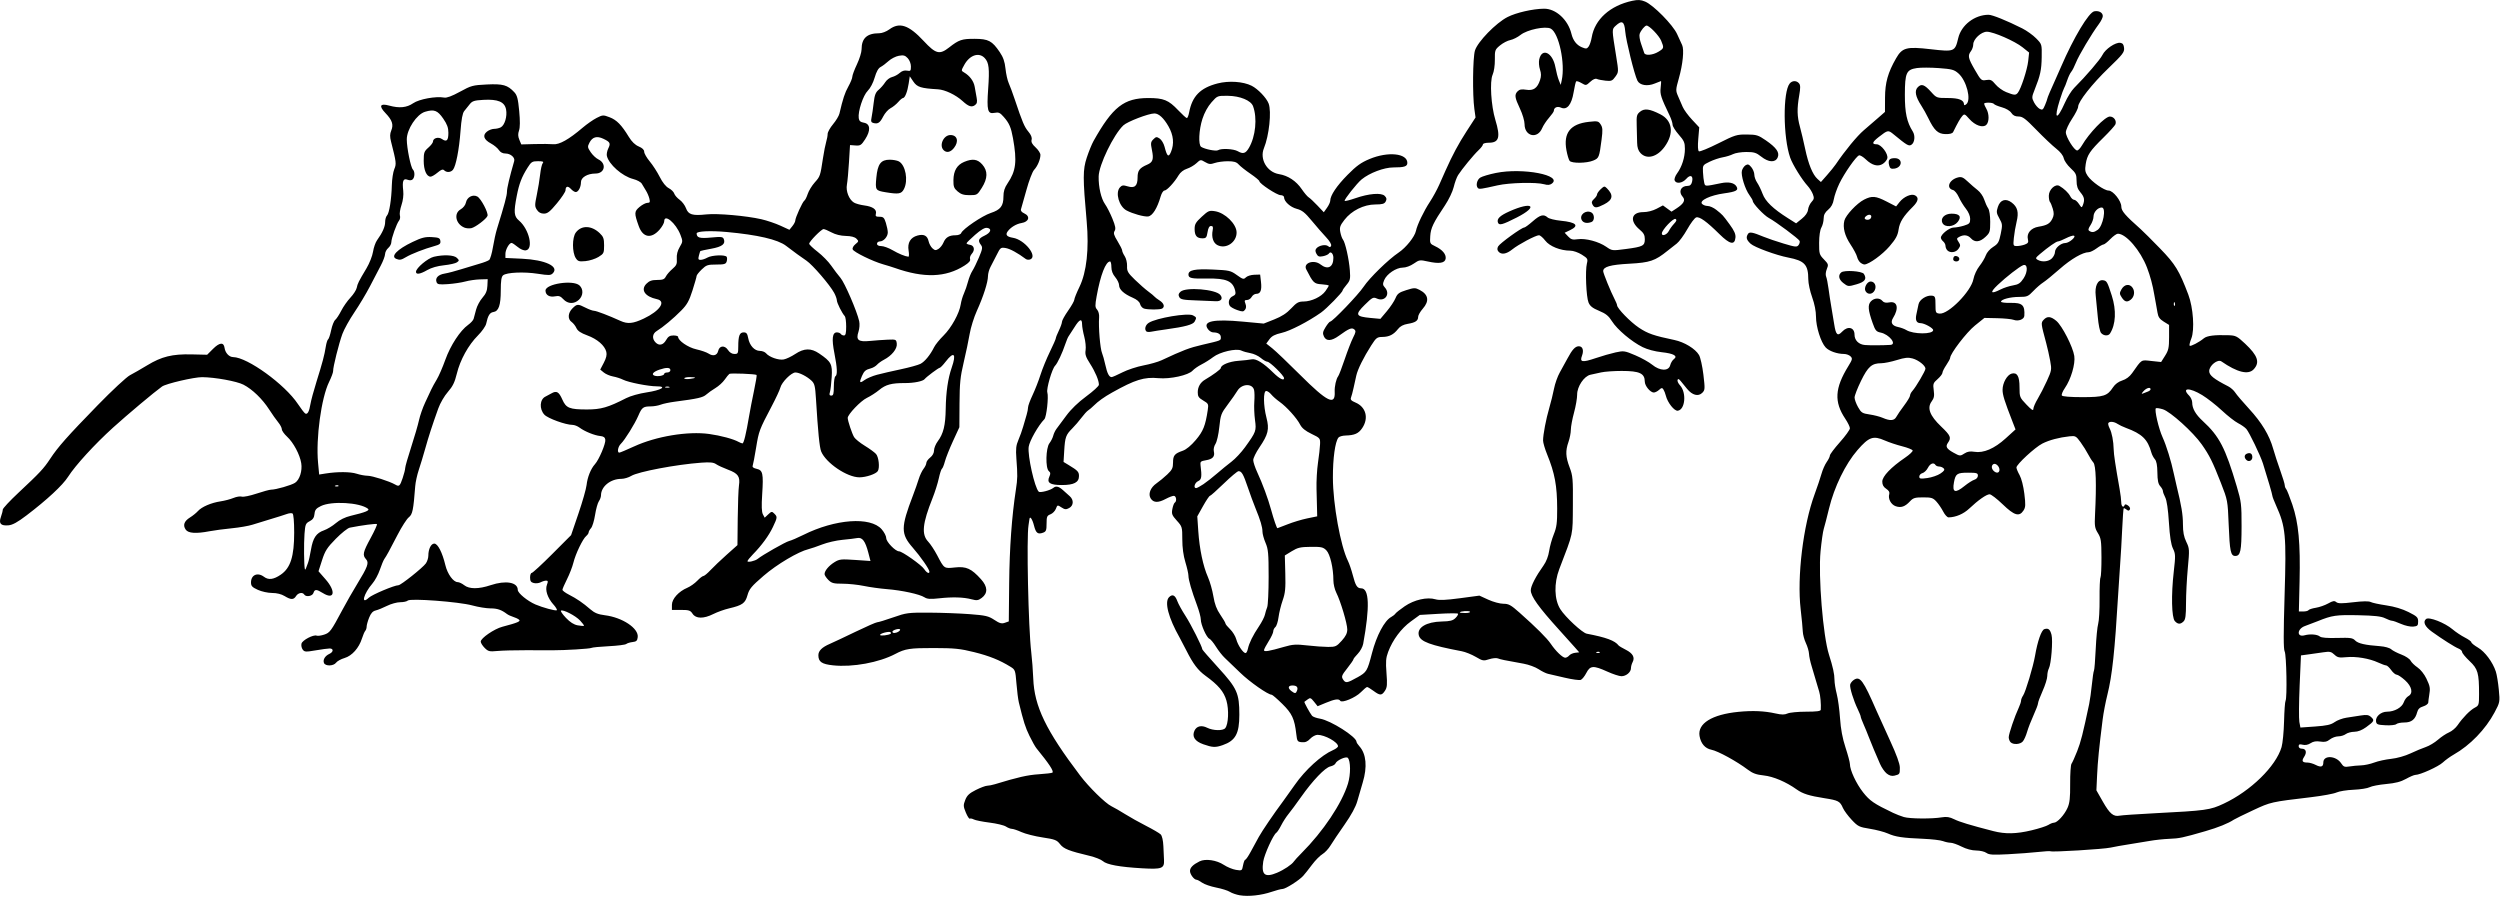 <?xml version="1.0" encoding="utf-8"?>
<svg xmlns="http://www.w3.org/2000/svg" xmlns:svg="http://www.w3.org/2000/svg" version="1.1" viewBox="0 0 429 154">
  <title>The mice show the bent candle ends to Miss Dormouse, who has her hands on her hips.</title>
<path
     d="m 212.771,153.636 c -0.6,-0.101 -1.373,-0.367 -1.72,-0.59 -0.346,-0.224 -1.401,-0.556 -2.344,-0.74 -0.943,-0.183 -2.033,-0.56 -2.422,-0.837 -0.389,-0.277 -0.82,-0.504 -0.957,-0.504 -0.422,0 -1.125,-0.938 -1.125,-1.501 0,-0.576 0.512,-1.093 1.638,-1.655 1.004,-0.501 2.922,-0.223 4.174,0.606 0.572,0.378 1.507,0.763 2.077,0.854 1.023,0.164 1.04,0.153 1.216,-0.788 0.099,-0.525 0.269,-0.954 0.38,-0.954 0.11,0 0.536,-0.625 0.947,-1.389 0.41,-0.764 1.029,-1.898 1.374,-2.521 0.602,-1.086 2.596,-4.014 4.143,-6.086 0.404,-0.541 1.315,-1.818 2.024,-2.836 1.804,-2.591 4.579,-5.116 6.567,-5.975 0.473,-0.204 0.86,-0.503 0.86,-0.663 0,-0.702 -2.258,-1.961 -3.517,-1.961 -0.343,0 -0.909,0.303 -1.257,0.674 -0.46,0.49 -0.852,0.652 -1.435,0.595 -0.752,-0.074 -0.812,-0.161 -0.953,-1.402 -0.299,-2.615 -0.719,-3.521 -2.4,-5.175 -0.878,-0.864 -1.696,-1.571 -1.819,-1.571 -0.636,0 -3.79,-2.207 -5.416,-3.791 -1.021,-0.994 -2.199,-2.125 -2.618,-2.514 -0.419,-0.389 -1.107,-1.26 -1.528,-1.938 -0.421,-0.677 -0.933,-1.295 -1.137,-1.373 -0.477,-0.183 -1.468,-2.416 -1.468,-3.31 0,-0.378 -0.289,-1.464 -0.643,-2.414 -0.921,-2.474 -1.474,-4.378 -1.476,-5.083 -0.001,-0.336 -0.238,-1.386 -0.527,-2.332 -0.341,-1.117 -0.526,-2.485 -0.527,-3.902 -0.002,-2.128 -0.025,-2.208 -0.943,-3.224 -0.83,-0.919 -0.92,-1.153 -0.764,-1.988 0.098,-0.52 0.283,-1.011 0.412,-1.091 0.392,-0.242 0.262,-1.172 -0.163,-1.172 -0.219,0 -0.842,0.238 -1.385,0.529 -1.266,0.679 -2.057,0.671 -2.545,-0.026 -0.533,-0.761 -0.106,-1.919 0.98,-2.662 0.459,-0.314 1.28,-0.992 1.826,-1.508 0.838,-0.793 0.992,-1.11 0.992,-2.043 0,-1.222 0.264,-1.543 1.672,-2.03 0.602,-0.208 1.429,-0.891 2.236,-1.845 1.266,-1.497 1.647,-2.45 2.049,-5.129 0.155,-1.034 0.117,-1.116 -0.78,-1.645 -0.781,-0.461 -0.942,-0.706 -0.935,-1.425 0.009,-0.927 0.453,-1.685 1.267,-2.162 1.364,-0.8 2.694,-1.78 2.694,-1.987 0,-0.524 1.457,-1.125 2.992,-1.235 0.901,-0.064 1.942,-0.18 2.312,-0.258 0.742,-0.155 2.016,0.633 3.679,2.274 1.076,1.062 1.865,1.468 1.865,0.959 0,-0.439 -2.433,-2.826 -2.881,-2.826 -0.192,0 -0.698,-0.293 -1.123,-0.651 -0.425,-0.358 -1.217,-0.724 -1.758,-0.813 -0.541,-0.089 -1.247,-0.29 -1.568,-0.446 -0.867,-0.422 -3.689,0.233 -4.84,1.123 -0.509,0.394 -1.402,0.957 -1.984,1.252 -0.582,0.295 -1.275,0.776 -1.541,1.07 -0.716,0.792 -3.838,1.48 -5.857,1.292 -2.448,-0.229 -4.006,0.255 -7.963,2.471 -1.352,0.757 -2.396,1.503 -3.123,2.23 -0.321,0.321 -0.759,0.693 -0.973,0.827 -0.214,0.134 -0.729,0.699 -1.144,1.255 -0.415,0.556 -1.135,1.393 -1.601,1.858 -1.084,1.084 -1.227,1.484 -1.366,3.814 l -0.115,1.921 0.861,0.52 c 1.58,0.954 1.787,1.174 1.787,1.899 0,1.09 -0.864,1.544 -2.937,1.544 -2.051,0 -2.625,-0.387 -2.144,-1.443 0.226,-0.495 0.205,-0.703 -0.093,-0.951 -0.6,-0.498 -0.523,-3.968 0.107,-4.781 0.269,-0.347 0.562,-0.929 0.65,-1.292 0.089,-0.364 0.345,-0.9 0.57,-1.191 0.225,-0.291 0.975,-1.302 1.668,-2.246 0.804,-1.095 2.043,-2.292 3.422,-3.307 1.189,-0.875 2.168,-1.769 2.175,-1.988 0.023,-0.703 -0.617,-2.227 -1.534,-3.654 -0.716,-1.114 -0.864,-1.569 -0.747,-2.29 0.08,-0.495 -0.022,-1.533 -0.228,-2.306 -0.206,-0.773 -0.376,-1.734 -0.377,-2.134 -0.005,-1.067 -0.442,-0.892 -1.323,0.529 -0.428,0.691 -0.872,1.376 -0.986,1.521 -0.114,0.146 -0.367,0.741 -0.561,1.323 -0.52,1.559 -1.355,3.334 -1.76,3.738 -0.526,0.526 -1.525,3.971 -1.331,4.585 0.242,0.761 -0.142,4.219 -0.51,4.592 -1.024,1.038 -2.555,3.733 -2.691,4.737 -0.206,1.518 1.017,6.989 1.72,7.692 0.238,0.238 2.009,-0.224 2.529,-0.66 0.425,-0.356 0.929,-0.237 1.619,0.385 0.364,0.327 0.895,0.804 1.181,1.058 0.719,0.64 0.667,1.618 -0.109,2.033 -0.531,0.284 -0.737,0.266 -1.319,-0.115 -0.677,-0.443 -0.695,-0.439 -0.954,0.242 -0.145,0.382 -0.564,0.808 -0.93,0.947 -0.591,0.225 -0.666,0.405 -0.666,1.591 0,1.146 -0.086,1.37 -0.595,1.559 -0.902,0.335 -1.236,0.079 -1.558,-1.199 -0.292,-1.159 -0.727,-1.767 -0.791,-1.106 -0.019,0.19 -0.086,0.644 -0.151,1.008 -0.366,2.07 -0.033,17.637 0.467,21.828 0.139,1.164 0.293,3.188 0.342,4.498 0.179,4.77 2.179,8.908 8.045,16.649 1.505,1.986 4.317,4.747 5.353,5.256 0.509,0.25 1.581,0.868 2.381,1.373 0.8,0.505 2.408,1.404 3.572,1.998 1.164,0.594 2.294,1.254 2.51,1.468 0.243,0.24 0.422,1.016 0.469,2.036 0.042,0.906 0.09,1.972 0.108,2.368 0.065,1.45 -0.363,1.612 -3.742,1.417 -3.887,-0.225 -6.083,-0.627 -6.76,-1.238 -0.295,-0.266 -1.307,-0.667 -2.249,-0.893 -3.586,-0.857 -4.456,-1.201 -5.091,-2.013 -0.558,-0.712 -0.873,-0.833 -3.012,-1.155 -1.314,-0.197 -2.937,-0.609 -3.607,-0.914 -0.67,-0.305 -1.408,-0.555 -1.639,-0.555 -0.231,0 -0.695,-0.179 -1.029,-0.399 -0.335,-0.219 -1.6,-0.523 -2.812,-0.675 -1.212,-0.152 -2.424,-0.395 -2.695,-0.539 -0.27,-0.145 -0.581,-0.208 -0.691,-0.14 -0.109,0.068 -0.417,-0.404 -0.683,-1.049 -0.439,-1.062 -0.448,-1.264 -0.097,-2.161 0.304,-0.777 0.693,-1.144 1.813,-1.707 0.784,-0.395 1.656,-0.722 1.936,-0.728 0.281,-0.005 0.876,-0.122 1.323,-0.258 3.941,-1.205 5.619,-1.587 7.532,-1.712 1.222,-0.08 2.283,-0.207 2.358,-0.282 0.258,-0.258 -0.544,-1.477 -2.753,-4.186 -0.213,-0.262 -0.748,-1.214 -1.188,-2.117 -0.714,-1.464 -1.014,-2.408 -1.826,-5.742 -0.124,-0.509 -0.31,-1.979 -0.413,-3.265 -0.18,-2.252 -0.218,-2.358 -1.014,-2.85 -1.865,-1.152 -3.634,-1.864 -6.259,-2.518 -2.379,-0.592 -3.355,-0.691 -6.915,-0.7 -4.068,-0.01 -4.906,0.118 -6.581,1.004 -2.807,1.485 -7.338,2.318 -10.688,1.966 -1.951,-0.205 -2.531,-0.604 -2.531,-1.738 0,-0.756 0.614,-1.364 1.968,-1.949 0.591,-0.255 2.584,-1.194 4.429,-2.086 1.845,-0.892 3.512,-1.622 3.706,-1.622 0.194,0 1.423,-0.375 2.731,-0.834 2.264,-0.794 2.565,-0.833 6.216,-0.814 2.11,0.011 5.227,0.127 6.926,0.257 2.726,0.209 3.222,0.325 4.214,0.981 0.908,0.601 1.255,0.698 1.805,0.505 l 0.681,-0.239 0.066,-6.608 c 0.06,-6.013 0.446,-11.376 1.152,-16.001 0.293,-1.919 0.301,-2.427 0.084,-5.34 -0.122,-1.64 -0.056,-2.253 0.343,-3.175 0.272,-0.628 0.647,-1.678 0.832,-2.333 0.185,-0.655 0.448,-1.556 0.584,-2.003 0.136,-0.447 0.247,-1.023 0.247,-1.279 0,-0.257 0.347,-1.201 0.772,-2.098 0.424,-0.897 1.037,-2.464 1.36,-3.483 0.324,-1.019 1.048,-2.793 1.61,-3.943 0.561,-1.15 1.021,-2.198 1.021,-2.328 0,-0.13 0.238,-0.73 0.529,-1.332 0.291,-0.602 0.529,-1.276 0.529,-1.497 0,-0.221 0.476,-1.081 1.058,-1.911 0.582,-0.83 1.058,-1.676 1.058,-1.879 0,-0.204 0.4,-1.197 0.889,-2.207 1.222,-2.524 1.657,-6.489 1.233,-11.229 -0.67,-7.488 -0.668,-8.86 0.013,-10.933 0.343,-1.045 0.867,-2.331 1.163,-2.859 3.294,-5.87 5.215,-7.374 9.418,-7.374 2.613,0 3.455,0.344 5.103,2.085 0.705,0.745 1.377,1.355 1.492,1.355 0.115,0 0.292,-0.438 0.392,-0.972 0.522,-2.785 1.914,-4.206 4.868,-4.971 1.936,-0.502 4.404,-0.335 5.857,0.396 1.079,0.543 2.547,2.079 2.917,3.052 0.52,1.367 0.083,5.498 -0.81,7.671 -0.77,1.874 0.542,4.115 2.603,4.444 1.53,0.244 2.942,1.181 3.894,2.584 0.433,0.637 0.966,1.266 1.184,1.396 0.219,0.13 0.892,0.76 1.497,1.399 l 1.099,1.162 0.554,-0.778 c 0.305,-0.428 0.554,-0.973 0.554,-1.211 0,-0.893 1.107,-2.544 2.97,-4.431 1.527,-1.546 2.307,-2.108 3.777,-2.721 3.172,-1.323 6.482,-0.981 6.482,0.668 0,0.611 -0.524,0.781 -2.402,0.781 -1.592,0 -4.08,0.938 -5.44,2.05 -0.816,0.667 -3.074,3.526 -2.912,3.687 0.075,0.075 0.888,-0.126 1.807,-0.447 2.343,-0.817 4.479,-0.99 5.059,-0.41 0.342,0.342 0.383,0.568 0.174,0.958 -0.22,0.412 -0.566,0.512 -1.785,0.517 -1.976,0.007 -4.083,1.059 -5.303,2.647 -0.754,0.982 -0.855,1.282 -0.704,2.091 0.097,0.52 0.3,1.094 0.45,1.276 0.397,0.481 1.047,3.372 1.189,5.292 0.11,1.488 0.054,1.736 -0.562,2.468 -0.376,0.447 -0.685,0.893 -0.686,0.991 -0.004,0.311 -2.738,3.109 -3.702,3.788 -2.204,1.553 -5.302,3.152 -6.745,3.479 -1.163,0.264 -1.697,0.542 -2.103,1.094 l -0.545,0.74 1.042,0.83 c 0.573,0.457 2.716,2.502 4.763,4.545 4.672,4.664 6.067,5.346 5.936,2.9 -0.048,-0.897 0.254,-2.231 0.607,-2.682 0.129,-0.165 0.631,-1.475 1.115,-2.91 0.484,-1.435 1.132,-3.104 1.44,-3.708 0.476,-0.933 0.505,-1.145 0.189,-1.407 -0.424,-0.352 -0.904,-0.152 -2.62,1.091 -1.297,0.94 -2.192,0.978 -2.587,0.111 -0.241,-0.529 -0.19,-0.808 0.292,-1.587 0.321,-0.52 0.676,-0.946 0.788,-0.946 0.405,0 4.832,-4.618 5.743,-5.991 1.006,-1.516 4.242,-4.673 5.999,-5.853 1.278,-0.858 2.767,-2.722 2.974,-3.721 0.214,-1.038 1.358,-3.418 2.407,-5.009 0.505,-0.765 1.22,-2.075 1.589,-2.91 0.369,-0.835 0.858,-1.936 1.085,-2.445 1.204,-2.692 2.227,-4.6 3.611,-6.734 l 1.536,-2.368 -0.204,-1.468 c -0.336,-2.416 -0.273,-8.756 0.099,-10.005 0.446,-1.499 3.615,-4.759 5.605,-5.766 1.492,-0.755 4.319,-1.401 6.239,-1.426 2.035,-0.026 4.133,1.893 4.716,4.313 0.275,1.144 0.889,1.933 1.794,2.308 0.716,0.296 0.859,0.28 1.159,-0.13 0.188,-0.257 0.424,-0.963 0.525,-1.568 0.512,-3.08 3.153,-5.459 6.97,-6.278 0.975,-0.209 1.445,-0.18 2.2,0.135 1.422,0.594 4.771,3.998 5.482,5.572 0.329,0.728 0.717,1.575 0.864,1.882 0.371,0.78 0.124,3.298 -0.561,5.717 -0.55,1.941 -0.557,2.093 -0.144,3.043 0.239,0.55 0.605,1.393 0.812,1.873 0.207,0.481 0.929,1.464 1.604,2.185 l 1.227,1.312 -0.166,1.969 c -0.107,1.265 -0.067,2.03 0.111,2.14 0.153,0.094 1.651,-0.52 3.331,-1.365 2.868,-1.443 3.165,-1.535 4.886,-1.52 1.669,0.015 1.96,0.104 3.262,1.001 1.84,1.267 2.415,2.107 2.026,2.961 -0.408,0.895 -1.562,0.828 -2.811,-0.165 -0.855,-0.68 -1.223,-0.794 -2.563,-0.794 -0.86,0 -1.886,0.165 -2.279,0.366 -0.393,0.201 -1.191,0.447 -1.773,0.547 -0.582,0.1 -1.594,0.441 -2.249,0.759 -1.167,0.566 -1.19,0.601 -1.135,1.768 0.03,0.655 0.126,1.473 0.212,1.818 0.168,0.674 0.045,0.67 2.908,0.087 1.281,-0.261 2.233,-0.064 2.615,0.541 0.426,0.675 -0.005,0.923 -2.108,1.211 -2.347,0.321 -4.267,1.222 -3.801,1.783 0.174,0.21 0.612,0.381 0.974,0.381 0.361,0 1.031,0.299 1.489,0.664 1.116,0.891 1.082,0.853 2.297,2.511 0.785,1.071 1.047,1.665 0.991,2.249 -0.128,1.35 -0.967,1.17 -2.748,-0.591 -2.201,-2.176 -3.427,-3.056 -3.996,-2.867 -0.262,0.087 -0.952,1.005 -1.533,2.04 -0.582,1.035 -1.39,2.135 -1.796,2.443 -0.406,0.309 -1.12,0.87 -1.588,1.247 -2.135,1.723 -3.018,2.022 -6.539,2.212 -3.285,0.178 -4.498,0.523 -4.498,1.28 0,0.356 1.302,3.548 1.969,4.827 0.225,0.431 0.41,0.887 0.411,1.012 0.004,0.538 2.275,2.876 3.752,3.862 1.517,1.013 2.562,1.375 6.08,2.108 1.724,0.359 3.6,1.503 4.234,2.582 0.241,0.41 0.578,1.923 0.75,3.362 0.293,2.459 0.281,2.647 -0.197,3.125 -0.679,0.679 -1.709,0.411 -2.598,-0.677 -0.373,-0.457 -0.87,-1.065 -1.104,-1.352 -0.303,-0.371 -0.458,-0.423 -0.539,-0.18 -0.062,0.188 0.127,0.601 0.421,0.918 1.151,1.241 0.9,4.175 -0.374,4.359 -0.594,0.086 -1.764,-1.39 -2.056,-2.592 -0.088,-0.364 -0.273,-0.835 -0.411,-1.048 -0.217,-0.334 -0.319,-0.325 -0.751,0.066 -0.275,0.249 -0.678,0.453 -0.896,0.453 -0.6,0 -1.546,-1.141 -1.551,-1.869 -0.009,-1.423 -0.898,-1.835 -3.962,-1.835 -1.328,0 -2.913,0.112 -3.523,0.249 -0.61,0.137 -1.438,0.318 -1.839,0.403 -1.089,0.229 -2.295,2.028 -2.284,3.409 0.005,0.604 -0.235,1.992 -0.533,3.083 -0.298,1.091 -0.545,2.416 -0.548,2.943 -0.003,0.527 -0.185,1.465 -0.403,2.084 -0.544,1.542 -0.499,2.559 0.196,4.39 0.542,1.431 0.589,1.977 0.555,6.458 -0.042,5.382 0.14,4.524 -2.331,10.98 -0.937,2.447 -0.865,5.237 0.176,6.884 0.86,1.36 3.767,4.059 4.527,4.204 3.349,0.638 4.849,1.193 5.477,2.027 0.073,0.097 0.63,0.428 1.238,0.736 1.207,0.612 1.592,1.319 1.158,2.129 -0.154,0.287 -0.279,0.749 -0.279,1.027 0,0.688 -0.823,1.381 -1.638,1.381 -0.369,0 -1.458,-0.357 -2.421,-0.794 -2.391,-1.084 -2.944,-1.049 -3.598,0.232 -0.288,0.564 -0.718,1.1 -0.956,1.192 -0.238,0.091 -1.464,-0.075 -2.723,-0.37 -1.26,-0.295 -2.568,-0.598 -2.907,-0.673 -0.339,-0.075 -1.064,-0.433 -1.611,-0.795 -0.547,-0.362 -1.698,-0.784 -2.558,-0.939 -3.413,-0.613 -3.963,-0.726 -4.428,-0.91 -0.265,-0.105 -0.942,-0.039 -1.503,0.146 -0.952,0.314 -1.105,0.286 -2.295,-0.412 -0.702,-0.412 -1.782,-0.845 -2.4,-0.962 -5.427,-1.03 -7.095,-1.65 -7.368,-2.735 -0.334,-1.329 1.3,-2.312 3.939,-2.369 1.454,-0.032 1.905,-0.148 2.367,-0.609 0.314,-0.314 0.496,-0.644 0.406,-0.734 -0.09,-0.09 -1.599,-0.078 -3.352,0.026 l -3.188,0.19 -1.548,1.127 c -1.653,1.203 -3.111,3.162 -3.884,5.218 -0.387,1.029 -0.438,1.675 -0.286,3.619 0.155,1.986 0.113,2.476 -0.261,3.047 -0.555,0.847 -0.846,0.85 -1.972,0.019 -0.493,-0.364 -0.985,-0.661 -1.093,-0.661 -0.108,0 -0.591,0.403 -1.073,0.896 -0.91,0.931 -3.262,1.907 -3.533,1.468 -0.24,-0.389 -0.925,-0.294 -2.461,0.343 l -1.423,0.59 -0.614,-0.77 c -0.547,-0.687 -0.666,-0.73 -1.095,-0.4 -0.265,0.203 -0.517,0.389 -0.56,0.413 -0.092,0.051 0.944,1.946 1.313,2.4 0.138,0.171 0.751,0.392 1.361,0.493 1.832,0.302 6.269,3.118 6.269,3.978 0,0.117 0.222,0.458 0.493,0.758 1.182,1.311 1.387,3.538 0.571,6.227 -0.288,0.95 -0.708,2.393 -0.933,3.208 -0.265,0.958 -1.036,2.374 -2.188,4.017 -0.979,1.395 -2.059,3.002 -2.402,3.572 -0.342,0.57 -0.97,1.241 -1.394,1.491 -0.424,0.251 -1.231,1.073 -1.793,1.827 -0.562,0.754 -1.244,1.614 -1.517,1.91 -0.716,0.78 -3.024,2.239 -3.542,2.239 -0.243,0 -1.086,0.221 -1.873,0.491 -1.738,0.597 -3.963,0.839 -5.431,0.592 z m 6.385,-3.88 c 1.147,-0.479 2.543,-1.413 2.862,-1.914 0.121,-0.19 0.719,-0.844 1.329,-1.455 3.716,-3.719 6.911,-8.5 7.962,-11.914 0.487,-1.582 0.471,-3.928 -0.031,-4.429 -0.302,-0.302 -1.908,0.428 -2.112,0.959 -0.074,0.193 -0.471,0.425 -0.881,0.515 -0.907,0.199 -3.038,2.426 -5.031,5.257 -0.8,1.137 -1.767,2.444 -2.147,2.904 -0.381,0.46 -0.944,1.334 -1.253,1.943 -0.309,0.609 -0.685,1.183 -0.836,1.276 -0.517,0.32 -2.065,3.723 -2.248,4.944 -0.345,2.298 0.276,2.797 2.386,1.915 z m 3.409,-31.226 c 0.229,-0.597 -0.035,-0.902 -0.782,-0.902 -0.755,0 -0.842,0.454 -0.183,0.955 0.608,0.462 0.771,0.453 0.965,-0.052 z m 10.36,-2.291 c 1.61,-0.907 1.702,-1.061 2.509,-4.167 0.785,-3.024 2.144,-5.578 3.297,-6.198 0.291,-0.156 0.615,-0.416 0.72,-0.578 0.105,-0.161 0.823,-0.729 1.596,-1.261 1.622,-1.117 3.857,-1.623 5.28,-1.196 0.625,0.188 1.81,0.136 4.205,-0.185 l 3.335,-0.446 1.525,0.698 c 0.839,0.384 2.002,0.698 2.583,0.698 0.913,0 1.293,0.208 2.771,1.521 2.897,2.573 4.719,4.39 5.372,5.358 0.837,1.24 2.022,2.381 2.474,2.381 0.202,0 0.509,-0.172 0.683,-0.381 0.174,-0.21 0.632,-0.418 1.018,-0.463 l 0.702,-0.082 -0.787,-0.896 c -0.433,-0.493 -1.621,-1.815 -2.639,-2.938 -3.55,-3.915 -4.899,-5.799 -4.886,-6.827 0.009,-0.731 0.859,-2.38 2.194,-4.251 0.46,-0.645 0.826,-1.591 0.953,-2.461 0.113,-0.777 0.472,-2.068 0.798,-2.868 0.493,-1.212 0.59,-1.949 0.583,-4.413 -0.011,-3.946 -0.406,-6.076 -1.729,-9.325 -0.381,-0.935 -0.692,-1.999 -0.692,-2.365 0,-1.026 0.507,-3.688 1.066,-5.593 0.278,-0.946 0.644,-2.434 0.815,-3.307 0.171,-0.873 0.615,-2.123 0.987,-2.778 0.372,-0.655 0.961,-1.726 1.309,-2.381 0.824,-1.551 1.347,-2.117 1.957,-2.117 0.665,0 0.896,0.7 0.54,1.641 -0.416,1.101 0.052,1.178 2.37,0.39 1.064,-0.362 2.595,-0.802 3.401,-0.978 1.4,-0.305 1.552,-0.283 3.392,0.5 1.059,0.451 2.362,1.179 2.894,1.617 1.32,1.088 2.823,1.13 3.085,0.086 0.098,-0.391 0.379,-0.859 0.624,-1.041 0.74,-0.547 -0.009,-0.973 -2.104,-1.197 -1.132,-0.121 -2.437,-0.47 -3.244,-0.867 -1.888,-0.929 -4.388,-3.038 -5.263,-4.439 -0.58,-0.928 -1.053,-1.312 -2.212,-1.792 -1.123,-0.465 -1.556,-0.807 -1.817,-1.433 -0.397,-0.952 -0.584,-5.455 -0.278,-6.688 0.193,-0.78 0.133,-0.886 -0.874,-1.521 -0.605,-0.382 -1.471,-0.683 -1.965,-0.683 -1.7,0 -3.562,-0.747 -4.311,-1.728 -0.385,-0.505 -0.87,-0.918 -1.076,-0.918 -0.555,0 -3.521,1.574 -4.582,2.431 -1.01,0.817 -1.886,0.951 -2.373,0.364 -0.223,-0.268 -0.236,-0.528 -0.046,-0.884 0.279,-0.522 4.027,-3.234 4.469,-3.234 0.138,0 0.791,-0.476 1.453,-1.058 1.284,-1.13 1.884,-1.288 2.561,-0.675 0.233,0.211 1.254,0.465 2.27,0.565 2.66,0.261 3.222,0.836 1.582,1.619 l -0.926,0.442 0.594,0.633 c 0.499,0.531 0.765,0.608 1.654,0.48 1.349,-0.194 3.598,0.403 4.892,1.3 0.992,0.687 1.015,0.69 3.345,0.383 2.955,-0.389 3.273,-0.554 3.273,-1.694 0,-0.695 -0.201,-1.066 -0.893,-1.644 -1.769,-1.48 -1.452,-2.996 0.626,-2.995 0.718,5.3e-4 1.627,-0.229 2.283,-0.576 l 1.09,-0.577 0.737,0.537 0.737,0.537 0.855,-0.556 c 1.256,-0.816 1.58,-1.422 1.065,-1.991 -0.777,-0.859 -0.331,-1.872 0.824,-1.872 0.428,0 0.653,-0.198 0.774,-0.681 0.266,-1.059 -0.27,-1.354 -0.979,-0.539 -0.667,0.767 -1.758,0.917 -2.004,0.275 -0.088,-0.23 0.1,-0.766 0.42,-1.2 0.822,-1.112 1.343,-2.742 1.343,-4.2 0,-1.084 -0.142,-1.414 -1.058,-2.455 -0.582,-0.661 -1.058,-1.43 -1.058,-1.707 0,-0.278 -0.224,-0.974 -0.498,-1.547 -1.519,-3.178 -1.675,-3.664 -1.548,-4.795 0.071,-0.628 0.098,-1.142 0.061,-1.142 -0.037,0 -0.518,0.188 -1.069,0.418 -1.266,0.529 -2.577,0.314 -2.979,-0.488 -0.52,-1.038 -1.967,-6.886 -2.094,-8.463 -0.139,-1.714 -0.562,-1.962 -1.638,-0.959 -0.671,0.625 -0.672,0.535 0.081,5.207 0.437,2.714 0.437,2.73 -0.133,3.53 -0.51,0.716 -0.691,0.791 -1.661,0.692 -0.599,-0.061 -1.276,-0.195 -1.504,-0.298 -0.266,-0.12 -0.675,0.055 -1.143,0.488 -0.711,0.659 -0.747,0.664 -1.496,0.222 -0.422,-0.249 -0.837,-0.384 -0.922,-0.299 -0.085,0.085 -0.284,0.937 -0.442,1.893 -0.353,2.128 -1.142,3.084 -2.163,2.619 -0.635,-0.289 -1.226,-0.025 -1.226,0.549 0,0.134 -0.372,0.667 -0.827,1.185 -0.455,0.518 -0.986,1.323 -1.181,1.789 -0.802,1.92 -3.019,1.411 -3.019,-0.694 0,-0.555 -0.351,-1.735 -0.794,-2.671 -0.903,-1.909 -0.965,-2.395 -0.378,-2.982 0.306,-0.306 0.693,-0.372 1.462,-0.249 1.24,0.198 1.909,-0.27 2.366,-1.654 0.219,-0.664 0.216,-1.133 -0.011,-1.821 -0.168,-0.51 -0.227,-1.285 -0.131,-1.722 0.457,-2.08 2.322,-1.19 2.779,1.326 0.145,0.8 0.411,1.812 0.59,2.249 l 0.325,0.794 0.172,-0.794 c 0.624,-2.884 -0.487,-8.117 -1.881,-8.863 -0.897,-0.48 -4.048,0.173 -5.182,1.074 -0.497,0.395 -1.291,0.794 -1.764,0.887 -0.473,0.093 -1.268,0.506 -1.765,0.919 -0.862,0.715 -0.903,0.829 -0.885,2.44 0.011,0.986 -0.149,2.066 -0.384,2.59 -0.518,1.156 -0.265,5.333 0.471,7.752 0.909,2.988 0.641,3.916 -1.13,3.916 -0.554,0 -1.005,0.13 -1.005,0.291 0,0.16 -0.337,0.606 -0.749,0.992 -0.832,0.779 -2.862,3.249 -3.513,4.273 -0.231,0.364 -0.57,1.29 -0.753,2.057 -0.185,0.775 -0.853,2.172 -1.503,3.141 -2.009,2.995 -2.428,3.869 -2.521,5.249 -0.086,1.28 -0.061,1.332 0.837,1.757 1.242,0.588 1.913,1.378 1.807,2.127 -0.11,0.774 -1.094,0.93 -3.083,0.487 -1.337,-0.298 -1.457,-0.279 -2.395,0.371 -0.588,0.408 -1.351,0.685 -1.885,0.685 -1.127,0 -2.751,1.092 -3.186,2.143 -0.273,0.659 -0.256,0.856 0.108,1.258 1.022,1.129 0.016,2.533 -1.365,1.904 -0.621,-0.283 -0.778,-0.201 -2.083,1.088 -1.704,1.682 -1.562,2.006 0.984,2.243 l 1.705,0.158 1.102,-1.309 c 0.606,-0.72 1.276,-1.725 1.488,-2.234 0.328,-0.785 0.609,-0.995 1.853,-1.386 1.347,-0.424 1.533,-0.427 2.274,-0.044 1.538,0.795 1.729,1.898 0.558,3.231 -0.437,0.497 -0.794,1.123 -0.794,1.392 0,0.673 -0.469,0.99 -1.785,1.207 -0.76,0.125 -1.302,0.413 -1.676,0.89 -0.753,0.96 -1.515,1.345 -2.683,1.357 -0.899,0.009 -1.064,0.134 -1.909,1.456 -1.302,2.035 -2.317,4.083 -2.561,5.168 -0.115,0.509 -0.325,1.462 -0.467,2.117 -0.142,0.655 -0.34,1.4 -0.439,1.655 -0.139,0.358 0.035,0.554 0.757,0.856 1.808,0.755 2.32,2.675 1.168,4.384 -0.632,0.938 -1.305,1.238 -2.875,1.281 -0.528,0.015 -1.073,0.175 -1.212,0.357 -0.569,0.746 -0.955,3.542 -0.948,6.879 0.01,4.539 1.313,11.74 2.587,14.294 0.228,0.456 0.6,1.549 0.828,2.429 0.47,1.817 0.754,2.261 1.448,2.261 1.38,0 1.493,3.205 0.336,9.525 -0.093,0.509 -0.51,1.276 -0.926,1.704 -0.416,0.428 -0.756,0.864 -0.756,0.968 0,0.105 -0.478,0.795 -1.062,1.535 -0.934,1.181 -1.022,1.408 -0.73,1.876 0.444,0.71 0.682,0.678 2.468,-0.328 z m 24.121,-78.052 c -0.228,-0.636 0.326,-1.178 1.946,-1.906 3.973,-1.783 5.098,-0.9 1.31,1.028 -2.492,1.268 -3.061,1.422 -3.256,0.878 z m 14.382,-0.426 c -0.466,-0.87 0.69,-1.8 1.634,-1.314 0.577,0.297 0.608,1.43 0.044,1.646 -0.766,0.294 -1.412,0.166 -1.679,-0.332 z m 1.85,-2.649 c -0.205,-0.382 -0.146,-0.604 0.255,-0.967 0.286,-0.259 0.521,-0.611 0.521,-0.781 0,-0.17 0.283,-0.575 0.628,-0.9 0.581,-0.546 0.66,-0.558 1.06,-0.158 1.178,1.178 1.034,1.991 -0.489,2.768 -1.296,0.661 -1.638,0.667 -1.975,0.037 z m -19.665,-2.835 c -0.407,-0.407 -0.18,-1.43 0.398,-1.798 0.327,-0.208 1.536,-0.569 2.686,-0.802 4.62,-0.937 11.553,0.399 9.576,1.845 -0.324,0.237 -0.705,0.264 -1.298,0.094 -1.329,-0.381 -5.958,-0.272 -7.987,0.189 -2.804,0.636 -3.161,0.687 -3.375,0.473 z m 15.735,-4.673 c -0.15,-0.182 -0.396,-1.001 -0.547,-1.82 -0.548,-2.975 0.674,-4.528 3.837,-4.876 1.517,-0.167 1.655,-0.137 2.038,0.448 0.343,0.523 0.368,0.956 0.153,2.611 -0.397,3.058 -0.444,3.173 -1.438,3.589 -1.125,0.47 -3.671,0.501 -4.043,0.049 z m 12.168,-1.331 c -0.397,-0.422 -0.572,-0.959 -0.585,-1.786 -0.01,-0.65 -0.043,-1.997 -0.074,-2.992 -0.051,-1.63 0.007,-1.861 0.582,-2.327 0.749,-0.606 1.619,-0.496 3.462,0.44 2.097,1.064 2.401,3.271 0.764,5.551 -1.284,1.787 -3.066,2.266 -4.149,1.114 z m -67.382,85.072 c 0.204,-0.983 0.861,-2.317 1.908,-3.872 0.478,-0.711 0.935,-1.604 1.016,-1.984 0.081,-0.381 0.258,-0.966 0.393,-1.3 0.135,-0.334 0.246,-2.676 0.246,-5.204 0,-4.008 -0.068,-4.754 -0.529,-5.83 -0.291,-0.679 -0.529,-1.544 -0.529,-1.921 0,-0.788 -0.348,-1.957 -1.2,-4.032 -0.329,-0.8 -0.92,-2.408 -1.314,-3.572 -0.767,-2.267 -1.06,-2.778 -1.595,-2.778 -0.187,0 -1.322,0.953 -2.523,2.117 -1.201,1.164 -2.273,2.117 -2.384,2.117 -0.11,0 -0.644,0.793 -1.185,1.761 l -0.985,1.761 0.172,2.538 c 0.208,3.077 0.823,6.001 1.657,7.887 0.341,0.772 0.761,2.251 0.932,3.288 0.225,1.365 0.554,2.238 1.193,3.166 0.485,0.705 0.881,1.381 0.881,1.503 0,0.122 0.359,0.565 0.798,0.986 0.439,0.42 0.916,1.201 1.059,1.735 0.273,1.015 1.184,2.362 1.597,2.362 0.132,0 0.308,-0.327 0.391,-0.728 z m 60.377,0.568 c -0.088,-0.088 -0.316,-0.097 -0.507,-0.021 -0.211,0.085 -0.148,0.147 0.16,0.16 0.279,0.011 0.435,-0.051 0.347,-0.139 z m -54.157,-0.915 c 1.487,-0.431 2.045,-0.465 3.969,-0.244 1.231,0.142 2.849,0.258 3.596,0.259 1.25,0.002 1.434,-0.082 2.315,-1.057 0.697,-0.771 0.957,-1.299 0.957,-1.942 0,-1.008 -1.148,-4.852 -1.886,-6.315 -0.272,-0.54 -0.495,-1.483 -0.495,-2.095 0,-2.116 -0.565,-4.524 -1.214,-5.173 -0.542,-0.542 -0.856,-0.612 -2.677,-0.593 -1.766,0.018 -2.234,0.126 -3.253,0.75 l -1.191,0.73 0.082,3.09 c 0.068,2.563 -0.009,3.349 -0.451,4.607 -0.293,0.834 -0.613,2.14 -0.711,2.902 -0.098,0.761 -0.342,1.52 -0.542,1.686 -0.2,0.166 -0.363,0.502 -0.363,0.747 0,0.245 -0.357,1.008 -0.794,1.697 -0.437,0.688 -0.794,1.376 -0.794,1.528 0,0.316 0.874,0.171 3.45,-0.576 z m -67.502,-2.263 c 0.061,-0.056 0.05,-0.162 -0.024,-0.236 -0.219,-0.219 -1.806,0.179 -1.806,0.453 0,0.227 1.547,0.043 1.83,-0.217 z m 1.337,-0.356 c 0.214,-0.135 0.328,-0.307 0.253,-0.382 -0.205,-0.205 -1.304,0.135 -1.304,0.403 0,0.303 0.556,0.293 1.051,-0.021 z m 98.063,-3.406 c -0.129,-0.209 -1.747,-0.099 -1.747,0.118 0,0.056 0.424,0.102 0.942,0.102 0.518,0 0.88,-0.099 0.805,-0.22 z M 220.943,89.974 c 0.915,-0.366 2.434,-0.824 3.376,-1.018 l 1.712,-0.351 -0.026,-1.165 c -0.014,-0.641 -0.055,-2.237 -0.09,-3.547 -0.035,-1.31 0.079,-3.334 0.253,-4.498 0.174,-1.164 0.334,-2.589 0.355,-3.166 0.037,-1.026 0.005,-1.065 -1.471,-1.776 -1.058,-0.509 -1.642,-0.986 -1.954,-1.596 -0.569,-1.115 -2.328,-3.063 -3.532,-3.913 -0.516,-0.364 -1.155,-0.929 -1.422,-1.257 -0.267,-0.327 -0.655,-0.595 -0.862,-0.595 -0.525,0 -0.502,2.487 0.043,4.588 0.514,1.985 0.305,2.864 -1.213,5.1 -0.582,0.857 -1.058,1.833 -1.058,2.17 -2.7e-4,0.337 0.314,1.289 0.699,2.117 0.884,1.901 1.852,4.521 2.364,6.399 0.447,1.64 0.973,3.175 1.088,3.175 0.042,0 0.825,-0.3 1.74,-0.666 z m -14.436,-6.888 c 0.552,-0.371 1.599,-1.193 2.327,-1.825 0.728,-0.632 1.849,-1.549 2.493,-2.037 0.644,-0.488 1.685,-1.601 2.315,-2.474 1.91,-2.65 1.969,-2.81 1.714,-4.684 -0.125,-0.916 -0.178,-2.315 -0.118,-3.108 0.06,-0.793 0.043,-1.708 -0.039,-2.033 -0.299,-1.191 -2.139,-1.092 -2.876,0.155 -0.243,0.411 -0.985,1.471 -1.65,2.355 -1.129,1.501 -1.224,1.755 -1.439,3.848 -0.129,1.247 -0.421,2.529 -0.658,2.892 -0.246,0.375 -0.365,0.916 -0.28,1.275 0.21,0.89 -0.183,1.334 -1.352,1.529 -0.894,0.149 -1.009,0.251 -0.936,0.823 0.258,2.01 0.185,2.503 -0.415,2.766 -0.579,0.254 -0.849,1.194 -0.342,1.194 0.139,0 0.705,-0.304 1.257,-0.675 z m -13.909,-19.187 c 0.885,-0.447 2.518,-0.984 3.63,-1.194 1.112,-0.21 2.498,-0.605 3.08,-0.878 3.737,-1.748 4.776,-2.143 7.021,-2.665 3.307,-0.77 3.166,-0.712 3.166,-1.294 0,-0.529 -0.483,-0.83 -1.33,-0.83 -0.271,0 -0.674,-0.26 -0.897,-0.577 -0.946,-1.35 0.936,-1.745 6.04,-1.267 l 3.548,0.332 1.809,-0.715 c 1.273,-0.503 2.134,-1.063 2.905,-1.89 0.927,-0.994 1.253,-1.176 2.117,-1.181 1.372,-0.008 3.063,-0.813 3.759,-1.79 0.313,-0.44 0.569,-0.864 0.569,-0.942 0,-0.079 -0.558,-0.179 -1.241,-0.224 -1.279,-0.083 -1.44,-0.24 -2.625,-2.564 -0.56,-1.098 1.307,-1.74 2.448,-0.842 1.246,0.98 2.211,0.483 2.211,-1.14 0,-0.733 -0.485,-1.194 -0.77,-0.732 -0.1,0.162 -0.552,0.369 -1.004,0.459 -0.669,0.134 -0.88,0.058 -1.13,-0.41 -0.226,-0.422 -0.229,-0.668 -0.013,-0.928 0.431,-0.519 1.587,-0.742 2.014,-0.388 0.284,0.236 0.402,0.218 0.516,-0.078 0.086,-0.224 -0.271,-0.825 -0.857,-1.445 -0.552,-0.584 -1.659,-1.853 -2.459,-2.822 -1.176,-1.423 -1.672,-1.818 -2.587,-2.058 -1.111,-0.292 -2.176,-1.264 -2.176,-1.986 0,-0.199 -0.268,-0.361 -0.595,-0.361 -0.621,0 -3.638,-1.984 -3.638,-2.392 0,-0.129 -0.685,-0.7 -1.521,-1.27 -0.837,-0.57 -1.748,-1.289 -2.025,-1.597 -0.391,-0.435 -0.813,-0.561 -1.879,-0.561 -0.756,0 -1.765,0.136 -2.241,0.302 -0.721,0.251 -0.998,0.224 -1.649,-0.16 -0.767,-0.453 -0.797,-0.449 -1.488,0.195 -0.388,0.362 -1.127,0.792 -1.642,0.956 -0.574,0.183 -1.123,0.614 -1.418,1.114 -0.719,1.218 -2.017,2.62 -2.425,2.62 -0.198,0 -0.488,0.446 -0.646,0.992 -0.598,2.066 -1.414,3.368 -2.167,3.456 -0.684,0.079 -2.642,-0.467 -3.698,-1.033 -1.29,-0.691 -1.962,-3.042 -1.13,-3.96 0.342,-0.378 0.564,-0.408 1.312,-0.178 1.225,0.376 1.716,-0.058 1.716,-1.517 0,-1.19 0.34,-1.641 1.661,-2.204 0.966,-0.412 1.129,-0.92 0.802,-2.513 -0.239,-1.167 -0.211,-1.38 0.24,-1.831 0.456,-0.456 0.573,-0.47 1.086,-0.132 0.317,0.208 0.695,0.842 0.841,1.408 0.431,1.679 0.681,1.884 1.095,0.901 0.591,-1.405 0.446,-2.888 -0.43,-4.416 -0.819,-1.428 -1.665,-2.202 -2.409,-2.202 -0.998,0 -4.656,1.406 -5.329,2.048 -1.689,1.611 -4.195,6.791 -4.236,8.757 -0.038,1.818 0.423,3.821 1.097,4.768 0.327,0.459 0.895,1.575 1.263,2.48 0.52,1.279 0.604,1.749 0.378,2.111 -0.232,0.372 -0.131,0.726 0.503,1.756 0.436,0.709 0.794,1.43 0.794,1.601 0,0.171 0.198,0.613 0.44,0.982 0.243,0.371 0.422,1.122 0.4,1.68 -0.035,0.891 0.122,1.165 1.346,2.354 0.762,0.74 1.795,1.646 2.296,2.014 0.5,0.368 0.977,0.762 1.058,0.875 0.082,0.113 0.476,0.414 0.876,0.669 0.745,0.474 0.943,1.08 0.453,1.383 -0.351,0.217 -2.448,0.221 -3.125,0.006 -0.284,-0.09 -0.585,-0.438 -0.669,-0.773 -0.099,-0.395 -0.549,-0.781 -1.283,-1.098 -1.495,-0.646 -2.321,-1.406 -2.321,-2.136 0,-0.327 -0.298,-0.949 -0.661,-1.381 -0.438,-0.52 -0.661,-1.109 -0.661,-1.74 0,-0.525 -0.101,-0.954 -0.224,-0.954 -0.751,0 -1.653,2.331 -2.304,5.953 -0.291,1.617 -0.281,1.911 0.079,2.314 0.237,0.265 0.383,0.829 0.343,1.323 -0.133,1.65 0.179,5.405 0.51,6.152 0.129,0.291 0.378,1.184 0.553,1.984 0.323,1.478 0.65,2.117 1.083,2.117 0.132,0 0.964,-0.365 1.848,-0.812 z m 4.118,-7.028 c -0.373,-0.373 -0.171,-1.105 0.41,-1.476 1.3,-0.832 6.719,-1.742 7.593,-1.275 0.622,0.333 0.638,0.394 0.282,1.061 -0.278,0.519 -1.628,0.889 -4.883,1.337 -1.027,0.142 -2.17,0.321 -2.541,0.398 -0.371,0.077 -0.758,0.057 -0.86,-0.045 z m 15.583,-3.668 c -0.568,-0.2 -1.134,-0.52 -1.258,-0.711 -0.373,-0.573 -0.13,-1.389 0.495,-1.664 0.458,-0.201 0.551,-0.403 0.427,-0.926 -0.399,-1.677 -1.513,-2.162 -4.833,-2.105 -2.703,0.047 -3.19,-0.058 -3.19,-0.687 0,-0.771 1.078,-0.993 4.163,-0.857 2.838,0.125 3.075,0.179 4.143,0.947 1.031,0.741 1.171,0.776 1.55,0.397 0.229,-0.229 0.873,-0.431 1.431,-0.449 l 1.015,-0.032 0.144,1.254 c 0.165,1.432 -0.08,2.053 -0.809,2.053 -0.279,0 -0.634,0.238 -0.79,0.529 -0.156,0.291 -0.514,0.529 -0.797,0.529 -0.432,0 -0.475,0.1 -0.272,0.634 0.162,0.426 0.138,0.768 -0.073,1.042 -0.274,0.357 -0.443,0.362 -1.346,0.045 z m -7.1,-1.654 c -2.175,-0.073 -2.616,-0.162 -2.836,-0.573 -0.196,-0.366 -0.142,-0.594 0.218,-0.919 0.928,-0.84 6.041,-0.422 6.829,0.558 0.503,0.626 0.121,1.137 -0.804,1.076 -0.457,-0.03 -1.991,-0.094 -3.407,-0.142 z m 3.701,-9.492 c -0.721,-0.378 -1.037,-1.376 -0.806,-2.548 0.109,-0.552 0.041,-0.728 -0.283,-0.728 -0.293,0 -0.48,0.331 -0.596,1.058 -0.148,0.928 -0.256,1.058 -0.876,1.058 -0.963,0 -1.342,-0.454 -1.342,-1.607 0,-0.816 0.195,-1.152 1.217,-2.093 1.129,-1.041 1.294,-1.109 2.288,-0.95 1.718,0.275 3.656,2.165 3.697,3.605 0.049,1.714 -1.834,2.972 -3.298,2.204 z m 77.478,-2.428 c 0.165,-0.332 0.564,-0.884 0.886,-1.227 0.433,-0.461 0.501,-0.676 0.259,-0.826 -0.357,-0.22 -2.337,1.869 -2.351,2.481 -0.012,0.553 0.873,0.238 1.205,-0.429 z m -72.063,-14.246 c 1.148,-1.966 1.461,-5.129 0.708,-7.163 -0.364,-0.982 -2.233,-1.754 -4.303,-1.777 -1.816,-0.02 -1.816,-0.02 -2.825,1.118 -0.628,0.708 -1.217,1.778 -1.557,2.833 -0.615,1.903 -0.731,4.479 -0.217,4.809 0.635,0.408 2.56,0.788 2.899,0.573 0.55,-0.349 2.666,-0.239 3.384,0.175 0.912,0.526 1.346,0.397 1.91,-0.569 z M 284.571,8.887 c 0.982,-0.598 0.998,-0.666 0.476,-1.917 -0.361,-0.864 -2.022,-2.584 -2.494,-2.584 -0.292,0 -0.97,0.814 -1.189,1.428 -0.099,0.276 0.015,1.05 0.254,1.72 0.238,0.67 0.476,1.366 0.528,1.548 0.144,0.5 1.459,0.395 2.427,-0.196 z M 340.861,146.355 c -0.291,-0.22 -1.075,-0.404 -1.741,-0.408 -0.754,-0.005 -1.704,-0.258 -2.514,-0.669 -0.716,-0.363 -1.562,-0.661 -1.88,-0.661 -0.318,-5.3e-4 -0.913,-0.129 -1.323,-0.285 -0.41,-0.156 -1.935,-0.334 -3.391,-0.395 -3.547,-0.149 -4.767,-0.332 -6.057,-0.91 -0.598,-0.268 -1.979,-0.63 -3.071,-0.805 -1.852,-0.296 -2.061,-0.399 -3.136,-1.542 -0.633,-0.673 -1.311,-1.591 -1.506,-2.039 -0.5,-1.149 -0.781,-1.298 -3.163,-1.669 -2.607,-0.407 -3.736,-0.762 -4.763,-1.499 -1.797,-1.29 -4.013,-2.234 -5.648,-2.405 -1.276,-0.133 -1.907,-0.362 -2.745,-0.994 -1.914,-1.443 -5.115,-3.196 -6.247,-3.42 -1.082,-0.214 -1.809,-1.054 -2.033,-2.349 -0.372,-2.148 2.123,-3.702 6.67,-4.152 2.437,-0.241 4.449,-0.154 6.366,0.275 1.056,0.237 1.551,0.238 2.063,0.005 0.37,-0.169 1.799,-0.307 3.175,-0.307 1.811,0 2.508,-0.091 2.527,-0.331 0.069,-0.894 -0.072,-2.519 -0.271,-3.109 -0.122,-0.364 -0.37,-1.197 -0.55,-1.852 -0.18,-0.655 -0.515,-1.786 -0.744,-2.514 -0.229,-0.728 -0.433,-1.68 -0.452,-2.117 -0.02,-0.437 -0.261,-1.268 -0.536,-1.847 -0.275,-0.579 -0.514,-1.472 -0.532,-1.984 -0.017,-0.512 -0.183,-2.241 -0.368,-3.842 -0.642,-5.557 0.429,-14.369 2.396,-19.711 0.455,-1.237 0.987,-2.818 1.181,-3.512 0.194,-0.695 0.597,-1.606 0.895,-2.025 0.298,-0.419 0.543,-0.922 0.544,-1.118 0,-0.196 0.775,-1.225 1.72,-2.287 0.945,-1.062 1.717,-2.133 1.717,-2.381 0,-0.248 -0.359,-0.986 -0.797,-1.641 -1.939,-2.902 -1.802,-5.241 0.53,-9.031 0.702,-1.141 0.739,-1.308 0.373,-1.675 -0.224,-0.224 -0.726,-0.408 -1.116,-0.409 -1.188,-0.002 -2.57,-0.495 -3.154,-1.123 -0.823,-0.886 -1.656,-3.535 -1.656,-5.267 0,-0.95 -0.246,-2.198 -0.661,-3.348 -0.364,-1.009 -0.661,-2.389 -0.661,-3.067 0,-2.509 -0.636,-3.2 -3.44,-3.737 -2.064,-0.396 -5.806,-1.77 -6.453,-2.37 -0.723,-0.67 -0.835,-1.086 -0.455,-1.686 0.252,-0.398 0.782,-0.302 2.675,0.484 0.655,0.272 2.203,0.799 3.44,1.171 2.023,0.608 2.28,0.634 2.562,0.26 0.172,-0.229 0.253,-0.554 0.181,-0.721 -0.157,-0.364 -4.082,-3.287 -5.284,-3.935 -0.839,-0.453 -2.751,-2.475 -2.751,-2.91 0,-0.125 -0.25,-0.566 -0.557,-0.98 -0.773,-1.046 -1.517,-3.45 -1.308,-4.23 0.095,-0.354 0.382,-0.772 0.638,-0.929 0.373,-0.228 0.568,-0.161 0.979,0.34 0.282,0.344 0.513,0.92 0.513,1.282 0,0.362 0.217,0.973 0.482,1.36 0.265,0.386 0.686,1.253 0.935,1.925 0.484,1.305 1.794,2.565 4.351,4.18 l 1.402,0.886 0.979,-0.79 c 0.641,-0.517 1.009,-1.055 1.067,-1.557 0.048,-0.422 0.32,-1.017 0.604,-1.323 0.436,-0.468 0.471,-0.676 0.227,-1.323 -0.16,-0.422 -0.563,-1.065 -0.896,-1.429 -0.986,-1.077 -2.58,-3.654 -2.997,-4.845 -1.223,-3.494 -1.273,-11.298 -0.082,-12.733 0.433,-0.522 1.174,-0.532 1.597,-0.022 0.251,0.302 0.258,0.775 0.032,2.072 -0.399,2.29 -0.368,3.585 0.128,5.395 0.231,0.844 0.633,2.546 0.894,3.783 0.552,2.621 1.288,4.416 2.115,5.156 l 0.588,0.526 1.049,-1.187 c 0.577,-0.653 1.251,-1.485 1.497,-1.849 1.603,-2.367 3.651,-4.855 4.817,-5.85 0.748,-0.639 1.87,-1.608 2.494,-2.154 l 1.134,-0.993 0.011,-2.447 c 0.011,-2.584 0.491,-4.294 1.891,-6.737 1.064,-1.858 1.793,-2.051 5.933,-1.574 4.082,0.47 4.187,0.428 4.738,-1.908 0.528,-2.24 2.812,-3.996 5.206,-4.001 0.639,-0.002 3.142,1.011 5.782,2.339 0.767,0.386 1.839,1.155 2.381,1.708 0.986,1.006 0.986,1.006 0.954,3.202 -0.033,2.219 -0.237,3.163 -1.211,5.603 -0.504,1.263 -0.511,1.394 -0.107,2.175 0.236,0.457 0.67,0.96 0.964,1.117 0.47,0.251 0.581,0.173 0.923,-0.645 0.214,-0.512 0.389,-1.001 0.389,-1.086 0,-0.147 0.648,-1.675 1.455,-3.434 0.2,-0.437 0.621,-1.389 0.935,-2.117 2.136,-4.952 4.73,-9.276 5.672,-9.456 0.793,-0.152 1.464,0.224 1.464,0.819 0,0.256 -0.306,0.875 -0.68,1.376 -1.217,1.632 -3.447,5.381 -3.925,6.6 -0.257,0.655 -0.621,1.369 -0.809,1.587 -0.188,0.218 -0.501,0.873 -0.694,1.455 -0.194,0.582 -0.43,1.177 -0.526,1.323 -0.096,0.146 -0.428,1.063 -0.739,2.04 -1.072,3.368 -0.542,3.663 0.871,0.485 0.418,-0.94 1.129,-2.079 1.58,-2.531 2.072,-2.077 4.483,-4.888 4.861,-5.668 0.489,-1.009 2.235,-2.197 3.057,-2.08 0.425,0.061 0.596,0.293 0.655,0.89 0.07,0.718 -0.226,1.101 -2.658,3.44 -2.831,2.723 -5.227,5.766 -5.227,6.64 0,0.276 -0.473,1.213 -1.051,2.083 -0.578,0.87 -1.054,1.903 -1.058,2.296 -0.008,0.795 1.437,3.122 1.939,3.122 0.177,0 0.545,-0.387 0.819,-0.86 1.23,-2.123 3.971,-4.961 4.792,-4.961 0.681,0 1.185,0.69 0.965,1.323 -0.076,0.218 -0.999,1.244 -2.052,2.28 -2.356,2.318 -2.804,2.986 -3.053,4.556 -0.16,1.012 -0.1,1.377 0.337,2.028 0.662,0.988 2.84,2.514 3.587,2.514 0.774,0 2.184,1.772 2.184,2.744 0,0.752 0.641,1.5 3.335,3.889 0.421,0.374 1.914,1.862 3.316,3.307 2.616,2.696 3.288,3.795 4.849,7.919 0.844,2.231 1.105,6.05 0.514,7.527 -0.241,0.602 -0.371,1.16 -0.291,1.241 0.166,0.166 1.632,-0.597 2.433,-1.266 0.539,-0.451 1.85,-0.616 4.251,-0.535 1.227,0.041 1.466,0.163 2.821,1.434 2.195,2.059 2.59,3.231 1.489,4.413 -0.926,0.994 -2.82,0.531 -5.542,-1.354 -0.639,-0.443 -2.092,0.713 -2.092,1.665 0,0.719 0.781,1.343 3.277,2.62 0.42,0.215 0.952,0.689 1.183,1.054 0.231,0.365 1.296,1.616 2.368,2.78 2.19,2.379 3.492,4.536 4.152,6.879 0.246,0.873 0.793,2.552 1.216,3.731 0.423,1.179 0.768,2.316 0.768,2.527 0,0.211 0.107,0.497 0.238,0.635 0.131,0.138 0.609,1.343 1.063,2.678 1.071,3.149 1.395,6.599 1.241,13.211 l -0.12,5.133 h 0.758 c 0.417,0 0.822,-0.103 0.9,-0.23 0.078,-0.126 0.643,-0.31 1.256,-0.408 0.613,-0.098 1.563,-0.43 2.111,-0.738 0.806,-0.453 1.072,-0.498 1.39,-0.234 0.307,0.255 0.942,0.261 2.909,0.026 1.651,-0.197 2.681,-0.212 2.997,-0.043 0.265,0.142 1.463,0.401 2.663,0.576 1.415,0.207 2.762,0.611 3.831,1.148 1.472,0.74 1.65,0.914 1.65,1.623 0,0.7 -0.1,0.803 -0.851,0.876 -0.468,0.045 -1.406,-0.163 -2.084,-0.463 -0.678,-0.3 -1.378,-0.545 -1.555,-0.545 -0.177,0 -0.713,-0.195 -1.19,-0.433 -0.65,-0.325 -1.802,-0.453 -4.605,-0.513 -3.771,-0.081 -4.481,0.022 -6.912,1.007 -0.728,0.295 -1.711,0.669 -2.186,0.832 -1.41,0.485 -1.504,1.988 -0.1,1.605 0.961,-0.262 2.175,-0.164 2.629,0.213 0.249,0.207 1.26,0.289 2.97,0.241 2.267,-0.063 2.652,-0.009 3.079,0.436 0.494,0.515 1.714,0.794 4.289,0.981 0.801,0.058 1.625,0.288 1.889,0.527 0.258,0.233 1.047,0.642 1.755,0.908 0.707,0.266 1.416,0.735 1.574,1.041 0.158,0.307 0.694,0.831 1.191,1.166 0.518,0.349 1.165,1.159 1.518,1.902 0.65,1.367 0.696,1.649 0.481,2.919 -0.074,0.437 -0.142,0.977 -0.153,1.202 -0.01,0.225 -0.399,0.522 -0.863,0.661 -0.607,0.182 -0.901,0.466 -1.043,1.009 -0.324,1.237 -0.975,1.758 -2.201,1.758 -0.603,0 -1.222,0.126 -1.376,0.279 -0.153,0.153 -0.981,0.243 -1.839,0.198 -1.373,-0.071 -1.57,-0.15 -1.642,-0.66 -0.118,-0.833 0.831,-1.67 1.894,-1.67 1.277,0 2.558,-0.725 2.871,-1.625 0.147,-0.422 0.493,-0.888 0.769,-1.036 0.879,-0.471 0.638,-1.652 -0.558,-2.732 -0.583,-0.526 -1.229,-0.957 -1.437,-0.957 -0.208,0 -0.632,-0.357 -0.943,-0.794 -0.311,-0.437 -0.698,-0.794 -0.861,-0.794 -0.162,0 -0.779,-0.224 -1.371,-0.498 -1.51,-0.699 -3.8,-1.083 -5.474,-0.916 -1.22,0.121 -1.511,0.058 -2.041,-0.444 -0.531,-0.503 -0.793,-0.56 -1.852,-0.402 -0.679,0.101 -1.829,0.264 -2.557,0.363 l -1.323,0.178 -0.228,5.226 c -0.125,2.875 -0.146,5.66 -0.047,6.189 l 0.181,0.963 2.531,-0.178 c 1.982,-0.139 2.706,-0.303 3.339,-0.753 0.444,-0.316 1.351,-0.656 2.014,-0.756 0.663,-0.099 1.774,-0.27 2.468,-0.38 1.025,-0.162 1.359,-0.111 1.78,0.27 0.619,0.56 0.536,0.729 -0.858,1.739 -0.702,0.508 -1.4,0.779 -2.024,0.785 -0.524,0.005 -1.184,0.183 -1.466,0.397 -0.282,0.214 -0.859,0.388 -1.281,0.388 -0.422,0 -1.069,0.237 -1.438,0.527 -0.512,0.403 -0.904,0.49 -1.661,0.368 -0.694,-0.111 -1.192,-0.027 -1.659,0.279 -0.432,0.283 -0.91,0.376 -1.357,0.264 -0.529,-0.133 -0.689,-0.074 -0.689,0.253 0,0.251 0.22,0.426 0.537,0.426 0.732,0 0.913,0.618 0.408,1.389 -0.479,0.731 -0.33,0.992 0.567,0.992 0.347,0 0.985,0.183 1.419,0.408 0.894,0.462 1.302,0.328 1.302,-0.429 0,-1.292 2.194,-1.18 3.07,0.158 0.39,0.596 0.581,0.668 1.403,0.532 0.523,-0.087 1.427,-0.171 2.009,-0.187 0.582,-0.016 1.594,-0.234 2.249,-0.484 0.655,-0.25 1.965,-0.537 2.91,-0.636 1.004,-0.106 2.38,-0.493 3.307,-0.929 0.873,-0.411 2.064,-0.908 2.646,-1.104 0.582,-0.196 1.518,-0.758 2.08,-1.249 0.562,-0.491 1.415,-1.058 1.896,-1.259 0.481,-0.201 1.142,-0.755 1.468,-1.231 0.907,-1.323 2.15,-2.589 2.957,-3.012 0.693,-0.363 0.728,-0.473 0.728,-2.322 0,-3.64 -0.196,-4.325 -1.628,-5.676 -0.705,-0.666 -1.282,-1.367 -1.282,-1.559 0,-0.192 -0.268,-0.452 -0.595,-0.577 -0.631,-0.242 -2.786,-1.605 -4.595,-2.907 -1.197,-0.861 -1.576,-1.688 -0.995,-2.171 0.504,-0.418 3.222,0.642 4.556,1.776 0.532,0.452 1.473,1.08 2.091,1.394 0.618,0.315 1.124,0.684 1.124,0.82 0,0.136 0.515,0.55 1.145,0.919 1.196,0.701 2.53,2.495 3.06,4.114 0.167,0.509 0.396,1.899 0.509,3.087 0.204,2.139 0.197,2.179 -0.732,3.923 -1.549,2.908 -4.195,5.641 -6.999,7.23 -0.596,0.337 -1.44,0.948 -1.876,1.357 -0.758,0.71 -3.898,2.131 -4.708,2.131 -0.212,0 -0.935,0.308 -1.608,0.684 -0.891,0.498 -1.818,0.738 -3.41,0.883 -1.203,0.11 -2.478,0.355 -2.834,0.546 -0.356,0.191 -1.599,0.386 -2.761,0.435 -1.163,0.049 -2.477,0.261 -2.922,0.471 -0.444,0.211 -2.415,0.574 -4.379,0.807 -6.873,0.815 -6.88,0.816 -9.921,2.232 -1.601,0.745 -3.089,1.474 -3.307,1.619 -0.98,0.65 -2.695,1.344 -4.895,1.98 -3.937,1.138 -4.428,1.242 -6.218,1.314 -0.946,0.038 -2.434,0.197 -3.307,0.353 -0.873,0.156 -2.48,0.42 -3.572,0.586 -1.091,0.166 -2.519,0.421 -3.172,0.566 -1.204,0.267 -10.023,0.806 -10.308,0.629 -0.085,-0.053 -1.046,0.003 -2.135,0.124 -1.089,0.121 -3.408,0.295 -5.155,0.386 -2.61,0.137 -3.269,0.095 -3.704,-0.234 z m 7.769,-3.875 c 1.257,-0.301 2.549,-0.718 2.871,-0.926 0.322,-0.208 0.753,-0.378 0.956,-0.378 0.565,0 1.787,-1.329 2.323,-2.529 0.38,-0.85 0.476,-1.719 0.46,-4.17 -0.011,-1.703 0.094,-3.244 0.233,-3.424 0.139,-0.18 0.575,-1.148 0.969,-2.15 0.629,-1.6 0.975,-2.962 2.059,-8.099 0.138,-0.655 0.348,-2.16 0.466,-3.346 0.118,-1.185 0.279,-2.258 0.357,-2.384 0.078,-0.126 0.212,-1.778 0.299,-3.672 0.086,-1.893 0.277,-3.856 0.425,-4.362 0.147,-0.506 0.255,-2.431 0.238,-4.278 -0.016,-1.847 0.053,-3.492 0.154,-3.655 0.101,-0.163 0.177,-1.728 0.17,-3.478 -0.012,-2.834 -0.079,-3.286 -0.615,-4.15 -0.533,-0.859 -0.589,-1.224 -0.488,-3.218 0.263,-5.209 0.159,-8.388 -0.293,-8.902 -0.237,-0.27 -0.642,-0.907 -0.9,-1.415 -0.258,-0.508 -0.838,-1.433 -1.289,-2.056 -0.769,-1.061 -0.886,-1.125 -1.878,-1.019 -1.799,0.192 -3.506,0.647 -4.683,1.247 -1.276,0.651 -4.445,3.58 -4.445,4.108 0,0.191 0.244,0.782 0.543,1.313 0.318,0.566 0.656,1.89 0.815,3.196 0.234,1.913 0.212,2.322 -0.152,2.878 -0.726,1.108 -1.575,0.853 -3.568,-1.072 -0.98,-0.946 -1.988,-1.72 -2.241,-1.72 -0.536,0 -1.956,0.995 -3.497,2.451 -0.979,0.925 -2.311,1.492 -3.548,1.512 -0.222,0.003 -0.632,-0.44 -0.912,-0.986 -0.28,-0.546 -0.805,-1.32 -1.168,-1.72 -0.583,-0.643 -0.848,-0.728 -2.283,-0.728 -1.41,0 -1.709,0.091 -2.266,0.69 -0.848,0.912 -1.535,1.145 -2.445,0.828 -0.807,-0.281 -1.346,-1.295 -1.101,-2.068 0.104,-0.327 -0.063,-0.62 -0.522,-0.922 -0.474,-0.311 -0.675,-0.677 -0.675,-1.234 0,-0.897 1.488,-2.458 3.91,-4.104 0.768,-0.522 1.355,-1.079 1.303,-1.237 -0.052,-0.158 -0.859,-0.481 -1.794,-0.718 -0.935,-0.236 -2.281,-0.685 -2.991,-0.998 -1.983,-0.872 -2.718,-0.613 -4.682,1.647 -2.074,2.386 -3.995,6.335 -4.892,10.057 -0.357,1.479 -0.762,3.046 -0.901,3.483 -0.139,0.437 -0.385,2.163 -0.546,3.836 -0.411,4.268 0.427,14.555 1.445,17.727 0.672,2.096 0.946,3.345 0.946,4.317 0,0.522 0.174,1.615 0.386,2.429 0.212,0.814 0.467,2.695 0.567,4.18 0.125,1.853 0.419,3.423 0.937,5.007 0.416,1.269 0.756,2.545 0.756,2.834 0,1.042 1.075,3.354 2.258,4.857 1.155,1.468 1.873,1.959 5.151,3.525 0.509,0.243 1.343,0.567 1.852,0.718 1.028,0.306 4.825,0.335 6.511,0.05 0.82,-0.139 1.34,-0.059 2.117,0.326 0.937,0.465 2.676,0.992 6.718,2.037 2.063,0.534 3.946,0.494 6.578,-0.137 z m -24.863,-9.737 c -0.367,-0.289 -0.889,-1.04 -1.159,-1.669 -0.271,-0.629 -0.748,-1.739 -1.06,-2.467 -0.313,-0.728 -0.723,-1.74 -0.911,-2.249 -0.189,-0.509 -0.567,-1.431 -0.841,-2.048 -0.274,-0.617 -0.498,-1.22 -0.498,-1.339 0,-0.12 -0.226,-0.687 -0.503,-1.26 -0.734,-1.522 -1.41,-3.709 -1.307,-4.23 0.049,-0.249 0.333,-0.614 0.631,-0.812 1.06,-0.702 1.596,0.03 3.902,5.323 0.38,0.873 1.433,3.195 2.34,5.159 1.072,2.322 1.65,3.916 1.653,4.555 0.006,1.137 -0.015,1.168 -0.908,1.392 -0.464,0.117 -0.879,0.006 -1.34,-0.356 z m 21.248,-5.379 c -0.175,-0.175 -0.318,-0.562 -0.318,-0.861 0,-0.561 1.035,-3.607 1.726,-5.079 0.215,-0.459 0.391,-0.998 0.391,-1.198 0,-0.2 0.161,-0.599 0.358,-0.886 0.415,-0.605 1.726,-4.972 2.037,-6.787 0.435,-2.538 1.097,-4.431 1.604,-4.592 0.679,-0.215 0.983,0.027 1.23,0.981 0.254,0.98 -0.066,5.026 -0.454,5.752 -0.153,0.285 -0.277,0.872 -0.277,1.305 0,0.433 -0.357,1.583 -0.794,2.556 -0.437,0.973 -0.794,1.934 -0.794,2.135 0,0.201 -0.346,1.121 -0.769,2.044 -0.423,0.923 -0.92,2.206 -1.104,2.851 -0.184,0.645 -0.512,1.381 -0.727,1.635 -0.45,0.531 -1.641,0.614 -2.109,0.146 z m 24.553,12.2 c 9.067,-0.469 9.667,-0.552 12.039,-1.666 4.618,-2.169 8.937,-6.392 9.907,-9.687 0.193,-0.655 0.387,-2.649 0.431,-4.431 0.044,-1.782 0.159,-3.367 0.255,-3.522 0.294,-0.476 0.161,-7.886 -0.153,-8.472 -0.209,-0.39 -0.212,-3.081 -0.011,-9.66 0.315,-10.33 0.182,-11.729 -1.467,-15.396 -0.345,-0.768 -0.628,-1.506 -0.628,-1.64 0,-0.218 -0.829,-3.063 -1.62,-5.563 -0.43,-1.359 -2.348,-5.345 -2.846,-5.915 -0.236,-0.27 -0.876,-0.719 -1.423,-0.998 -0.547,-0.279 -1.797,-1.258 -2.778,-2.175 -0.981,-0.917 -2.501,-2.105 -3.377,-2.64 -2.189,-1.335 -3.611,-1.281 -2.244,0.086 0.291,0.291 0.529,0.821 0.529,1.178 0,1.035 0.575,2.045 1.814,3.185 2.846,2.619 3.873,4.597 5.841,11.247 0.765,2.585 0.822,3.06 0.817,6.83 -0.006,4.221 -0.187,5.076 -1.08,5.076 -0.787,0 -0.949,-0.768 -1.132,-5.368 -0.165,-4.144 -0.176,-4.201 -1.341,-7.181 -1.41,-3.606 -1.953,-4.698 -3.275,-6.585 -1.472,-2.102 -5.404,-5.654 -6.683,-6.037 -0.578,-0.173 -1.117,-0.249 -1.197,-0.168 -0.269,0.269 0.478,3.49 1.151,4.965 0.652,1.43 1.488,4.13 1.924,6.218 0.122,0.582 0.338,1.535 0.481,2.117 0.833,3.395 1.092,4.957 1.092,6.597 0,1.342 0.154,2.153 0.574,3.02 0.553,1.142 0.562,1.307 0.263,4.515 -0.171,1.831 -0.31,4.542 -0.309,6.023 0,2.097 -0.091,2.785 -0.414,3.109 -0.54,0.54 -0.991,0.526 -1.504,-0.047 -0.555,-0.619 -0.64,-4.513 -0.185,-8.476 0.316,-2.753 0.305,-3.062 -0.134,-3.969 -0.335,-0.692 -0.542,-2.021 -0.697,-4.484 -0.141,-2.238 -0.367,-3.784 -0.627,-4.286 -0.223,-0.432 -0.406,-0.931 -0.406,-1.108 0,-0.178 -0.208,-0.553 -0.463,-0.835 -0.341,-0.377 -0.468,-0.99 -0.482,-2.33 -0.013,-1.246 -0.149,-1.966 -0.432,-2.287 -0.227,-0.258 -0.495,-0.767 -0.596,-1.131 -0.636,-2.291 -1.597,-3.223 -4.377,-4.25 -0.509,-0.188 -1.161,-0.499 -1.448,-0.692 -0.588,-0.394 -1.363,-0.46 -1.566,-0.132 -0.074,0.12 0.026,0.527 0.222,0.904 0.39,0.751 0.666,2.194 0.698,3.641 0.019,0.856 0.295,2.694 1.016,6.763 0.156,0.882 0.284,1.924 0.284,2.315 0,0.691 0.392,0.99 0.576,0.438 0.057,-0.171 0.279,-0.137 0.592,0.092 0.289,0.212 0.418,0.5 0.304,0.683 -0.152,0.246 -0.282,0.246 -0.576,0.002 -0.209,-0.173 -0.425,-0.268 -0.48,-0.211 -0.055,0.057 -0.174,1.711 -0.264,3.676 -0.09,1.965 -0.227,4.346 -0.303,5.292 -0.077,0.946 -0.249,3.565 -0.382,5.821 -0.576,9.721 -1.026,13.909 -1.848,17.198 -0.309,1.237 -0.675,3.142 -0.812,4.233 -0.618,4.916 -0.844,7.189 -0.955,9.592 l -0.119,2.58 1.116,1.961 c 1.183,2.078 1.817,2.602 2.888,2.384 0.364,-0.074 2.983,-0.255 5.821,-0.401 z m 15.907,-60.639 c -0.422,-0.422 -0.367,-0.901 0.124,-1.09 0.557,-0.214 0.902,0.024 0.902,0.621 0,0.592 -0.62,0.875 -1.026,0.468 z m -48.363,4.471 c 0.607,-0.492 1.371,-0.976 1.698,-1.076 0.349,-0.107 0.595,-0.394 0.595,-0.694 0,-0.452 -0.196,-0.511 -1.687,-0.511 -1.883,0 -2.143,0.177 -2.416,1.636 -0.331,1.77 0.192,1.956 1.81,0.645 z m -4.132,-2.136 c 0.656,-0.445 0.783,-0.654 0.545,-0.892 -0.171,-0.171 -0.518,-0.311 -0.771,-0.311 -0.253,0 -0.534,-0.119 -0.624,-0.265 -0.306,-0.496 -0.912,-0.266 -1.306,0.496 -0.216,0.418 -0.636,0.824 -0.933,0.901 -0.297,0.078 -0.54,0.342 -0.54,0.588 0,0.386 0.187,0.421 1.386,0.256 0.762,-0.105 1.771,-0.452 2.242,-0.772 z m 10.13,-0.642 c 0,-0.596 -0.66,-1.205 -1.047,-0.966 -0.369,0.228 -0.35,0.754 0.041,1.145 0.477,0.477 1.005,0.382 1.005,-0.179 z m -5.953,-2.835 c 0.45,-0.295 0.944,-0.372 1.644,-0.255 1.57,0.261 3.433,-0.538 5.38,-2.308 l 1.683,-1.529 -0.485,-1.249 c -1.432,-3.683 -1.739,-4.667 -1.738,-5.56 0,-1.175 0.788,-2.568 1.564,-2.771 0.946,-0.247 1.345,0.452 1.345,2.354 0,1.672 0.031,1.749 1.184,2.958 0.906,0.95 1.186,1.124 1.191,0.741 0.003,-0.275 0.338,-1.049 0.743,-1.72 0.405,-0.671 1.118,-2.06 1.584,-3.086 0.811,-1.785 0.835,-1.935 0.56,-3.44 -0.158,-0.865 -0.464,-2.228 -0.68,-3.028 -0.917,-3.404 -0.926,-3.478 -0.45,-4.004 0.609,-0.673 1.233,-0.62 2.189,0.184 0.988,0.831 2.844,4.459 3.077,6.017 0.204,1.364 -0.571,4.001 -1.624,5.52 -0.375,0.541 -0.604,1.11 -0.508,1.264 0.107,0.173 1.442,0.28 3.49,0.28 3.689,0 4.313,-0.199 5.29,-1.689 0.356,-0.543 0.933,-0.97 1.583,-1.171 0.656,-0.203 1.261,-0.653 1.685,-1.253 1.729,-2.447 1.479,-2.29 3.319,-2.093 l 1.665,0.178 0.683,-1.082 c 0.586,-0.928 0.683,-1.38 0.683,-3.182 v -2.1 l -0.917,-0.567 c -0.7,-0.433 -0.953,-0.798 -1.07,-1.543 -0.084,-0.537 -0.215,-1.274 -0.29,-1.638 -0.075,-0.364 -0.195,-1.019 -0.265,-1.455 -0.254,-1.563 -0.693,-3.199 -1.243,-4.63 -1.138,-2.962 -3.597,-5.821 -5.006,-5.821 -0.217,0 -0.798,0.415 -1.292,0.923 -0.493,0.508 -1.023,0.924 -1.176,0.926 -0.154,0.002 -0.683,0.3 -1.176,0.664 -0.493,0.364 -1.102,0.661 -1.352,0.661 -1.027,0 -3.024,1.155 -4.989,2.886 -1.147,1.01 -2.421,2.049 -2.833,2.309 -0.411,0.26 -1.176,0.923 -1.7,1.475 -0.877,0.924 -1.066,1.003 -2.408,1.003 -1.536,0 -3.123,0.417 -3.123,0.821 0,0.132 0.724,0.224 1.609,0.204 2.056,-0.046 2.51,0.376 2.39,2.225 -0.039,0.608 -1.046,0.982 -1.839,0.683 -0.34,-0.128 -1.606,-0.254 -2.815,-0.28 l -2.197,-0.047 -1.622,1.306 c -1.455,1.172 -4.257,4.831 -4.257,5.559 0,0.14 -0.298,0.692 -0.661,1.227 -0.364,0.535 -0.661,1.132 -0.661,1.325 0,0.194 -0.373,0.679 -0.829,1.079 -0.765,0.671 -0.816,0.82 -0.664,1.926 0.131,0.954 0.057,1.344 -0.36,1.911 -0.82,1.113 -0.319,2.443 1.616,4.289 1.644,1.569 1.795,1.925 1.184,2.797 -0.459,0.656 -0.253,1.031 0.928,1.69 1.124,0.627 1.175,0.63 1.964,0.114 z m 23.381,-20.652 c -0.202,-0.243 -0.448,-1.444 -0.555,-2.712 -0.105,-1.252 -0.266,-2.904 -0.357,-3.671 -0.196,-1.654 0.347,-2.792 1.266,-2.655 0.635,0.095 0.725,0.254 1.493,2.645 0.805,2.507 0.689,4.941 -0.31,6.499 -0.299,0.466 -1.108,0.411 -1.537,-0.106 z m 3.561,-6.076 c -0.406,-0.62 -0.413,-0.764 -0.063,-1.389 0.5,-0.894 1.39,-1.034 1.905,-0.298 0.448,0.639 0.315,1.561 -0.294,2.048 -0.626,0.5 -1.047,0.402 -1.547,-0.361 z m -38.683,20.47 c 0.174,-0.327 0.774,-1.201 1.332,-1.942 0.558,-0.741 1.015,-1.505 1.015,-1.699 0,-0.194 0.183,-0.554 0.406,-0.801 0.61,-0.674 2.239,-3.447 2.239,-3.812 0,-0.53 -1.188,-1.475 -2.208,-1.756 -0.766,-0.212 -1.315,-0.156 -2.711,0.276 -0.963,0.297 -2.161,0.541 -2.662,0.541 -1.622,0 -2.276,0.569 -3.477,3.026 -0.611,1.251 -1.11,2.54 -1.107,2.865 0.003,0.325 0.273,1.066 0.602,1.646 0.542,0.957 0.726,1.074 1.975,1.254 0.757,0.109 1.766,0.368 2.242,0.576 1.282,0.56 1.991,0.508 2.354,-0.174 z m 43.159,-4.33 c 0.255,-0.09 0.463,-0.268 0.463,-0.397 0,-0.433 -0.708,-0.238 -1.216,0.334 -0.35,0.395 -0.383,0.516 -0.107,0.397 0.218,-0.094 0.605,-0.244 0.86,-0.334 z m -44.185,-8.01 c 1.176,-0.074 -0.203,-1.814 -1.677,-2.115 -0.744,-0.152 -0.917,-0.358 -1.364,-1.624 -0.787,-2.226 -0.864,-3.111 -0.321,-3.71 0.565,-0.624 1.516,-0.672 1.99,-0.1 0.246,0.296 0.594,0.37 1.205,0.256 1.381,-0.259 1.672,1 0.621,2.683 -0.479,0.767 -0.17,1.326 0.852,1.539 0.483,0.101 1.116,0.332 1.407,0.514 1.215,0.759 4.63,0.771 4.63,0.016 0,-0.353 -1.528,-1.192 -2.17,-1.192 -0.697,0 -0.934,-0.515 -0.705,-1.534 0.121,-0.539 0.283,-1.305 0.361,-1.702 0.159,-0.816 1.41,-1.608 2.333,-1.476 0.514,0.073 0.577,0.243 0.577,1.537 0,1.371 0.04,1.46 0.689,1.535 1.502,0.174 5.43,-3.816 5.822,-5.914 0.13,-0.694 0.578,-1.665 1.033,-2.24 0.442,-0.559 0.935,-1.389 1.094,-1.845 0.166,-0.475 0.702,-1.09 1.256,-1.44 0.848,-0.535 1.008,-0.81 1.303,-2.241 0.315,-1.524 0.299,-1.697 -0.235,-2.649 -0.504,-0.897 -0.535,-1.132 -0.256,-1.976 0.403,-1.222 1.331,-1.524 2.349,-0.767 1.032,0.768 1.268,1.673 0.866,3.317 -0.187,0.763 -0.4,2.012 -0.473,2.776 -0.129,1.345 -0.112,1.389 0.535,1.389 0.368,0 0.977,-0.117 1.353,-0.26 0.555,-0.211 0.654,-0.382 0.524,-0.901 -0.256,-1.02 0.522,-1.941 1.819,-2.156 1.473,-0.244 1.958,-0.526 2.384,-1.387 0.274,-0.555 0.29,-0.942 0.069,-1.69 -0.158,-0.534 -0.376,-1.06 -0.485,-1.169 -0.109,-0.109 -0.198,-0.586 -0.198,-1.061 0,-1.062 1.112,-2.102 1.814,-1.697 0.806,0.466 1.562,1.189 1.868,1.788 0.168,0.327 0.466,0.595 0.662,0.595 0.196,0 0.569,0.323 0.827,0.718 0.442,0.674 0.483,0.686 0.673,0.198 0.352,-0.901 0.26,-1.382 -0.421,-2.191 -0.494,-0.587 -0.661,-1.092 -0.661,-1.994 0,-1.064 -0.123,-1.321 -1.028,-2.159 -0.566,-0.523 -1.096,-1.291 -1.179,-1.706 -0.093,-0.467 -0.583,-1.092 -1.284,-1.639 -0.623,-0.486 -2.147,-1.928 -3.385,-3.203 -1.893,-1.949 -2.384,-2.318 -3.081,-2.315 -0.581,0.003 -0.951,-0.182 -1.237,-0.618 -0.242,-0.37 -0.901,-0.76 -1.625,-0.962 -0.67,-0.187 -1.281,-0.444 -1.359,-0.569 -0.173,-0.28 -1.701,-0.307 -1.688,-0.03 0.005,0.109 0.18,0.496 0.388,0.86 0.497,0.87 0.497,2.243 0,2.741 -0.587,0.587 -1.94,0.12 -2.937,-1.012 -0.768,-0.872 -0.846,-0.902 -1.218,-0.47 -0.345,0.4 -0.772,1.152 -1.54,2.71 -0.132,0.268 -0.565,0.388 -1.331,0.371 -1.281,-0.03 -1.924,-0.63 -2.948,-2.752 -0.316,-0.655 -0.853,-1.617 -1.193,-2.138 -1.009,-1.545 -1.201,-2.56 -0.599,-3.162 0.64,-0.64 1.132,-0.46 2.312,0.846 0.904,1 0.944,1.015 2.851,1.015 1.903,0 2.766,0.346 2.766,1.11 0,0.172 0.152,0.152 0.397,-0.051 0.89,-0.739 0.041,-4.05 -1.354,-5.28 -0.733,-0.646 -1.109,-0.748 -3.375,-0.915 -1.402,-0.103 -3.092,-0.106 -3.754,-0.007 -1.81,0.271 -2.054,0.811 -2.063,4.568 -0.007,3.105 0.335,4.699 1.355,6.313 0.458,0.724 0.333,1.928 -0.238,2.285 -0.445,0.279 -0.754,0.098 -3.009,-1.759 -0.976,-0.804 -1.015,-0.798 -2.578,0.418 -1.143,0.889 -1.252,1.256 -0.373,1.256 0.778,0 2.029,1.654 1.829,2.419 -0.076,0.289 -0.418,0.71 -0.762,0.935 -0.824,0.54 -1.85,0.274 -2.92,-0.756 -0.46,-0.443 -0.986,-0.755 -1.168,-0.695 -0.507,0.169 -2.531,3.066 -3.384,4.844 -0.419,0.873 -0.846,2.091 -0.95,2.707 -0.129,0.766 -0.432,1.325 -0.96,1.769 -0.56,0.471 -0.774,0.889 -0.781,1.526 -0.005,0.482 -0.18,1.175 -0.388,1.538 -0.232,0.405 -0.382,1.425 -0.388,2.633 -0.009,1.858 0.038,2.021 0.822,2.83 0.777,0.801 0.81,0.911 0.499,1.661 -0.188,0.453 -0.243,1.007 -0.127,1.271 0.113,0.257 0.299,1.182 0.414,2.055 0.115,0.873 0.334,2.302 0.487,3.175 0.153,0.873 0.376,2.215 0.495,2.983 0.284,1.827 0.576,2.095 1.365,1.254 0.964,-1.026 2.12,-0.742 2.12,0.52 0,0.97 0.724,1.688 1.79,1.776 0.874,0.072 3.044,0.062 4.362,-0.021 z m -4.278,-9.249 c -0.297,-0.555 0.288,-1.628 0.887,-1.628 0.676,0 1.048,0.751 0.723,1.463 -0.353,0.774 -1.236,0.865 -1.61,0.165 z m -3.823,-1.383 c -0.766,-0.603 -0.899,-1.336 -0.328,-1.81 0.521,-0.432 3.573,-0.227 3.881,0.26 0.545,0.861 0.197,1.361 -1.239,1.78 -1.43,0.417 -1.5,0.41 -2.315,-0.231 z m 2.957,-3.487 c -0.229,-0.182 -0.486,-0.628 -0.571,-0.992 -0.086,-0.364 -0.59,-1.316 -1.122,-2.117 -0.999,-1.505 -1.36,-2.901 -1.059,-4.101 0.234,-0.931 2.146,-2.968 3.375,-3.595 1.363,-0.695 2.003,-0.641 3.883,0.329 l 1.62,0.835 0.578,-0.734 c 0.738,-0.938 2.037,-1.506 2.669,-1.168 0.697,0.373 0.568,1.019 -0.393,1.976 -1.623,1.616 -2.239,2.603 -2.43,3.898 -0.149,1.012 -0.472,1.608 -1.558,2.877 -1.211,1.415 -3.511,3.081 -4.296,3.112 -0.154,0.006 -0.467,-0.138 -0.696,-0.32 z m 1.77,-7.607 c 0.302,-0.489 -0.131,-0.799 -0.657,-0.471 -0.275,0.172 -0.441,0.407 -0.369,0.524 0.184,0.297 0.83,0.264 1.026,-0.053 z m 14.155,7.056 c 0,-0.498 0.255,-0.693 0.687,-0.527 0.563,0.216 0.443,0.879 -0.158,0.879 -0.291,0 -0.529,-0.159 -0.529,-0.353 z m -1.005,-1.552 c -0.175,-0.175 -0.318,-0.517 -0.318,-0.761 0,-0.244 -0.179,-0.592 -0.397,-0.773 -0.218,-0.181 -0.397,-0.471 -0.397,-0.644 0,-0.581 1.465,-1.737 2.201,-1.737 0.395,0 1.192,-0.148 1.771,-0.329 0.934,-0.291 1.054,-0.423 1.054,-1.154 0,-0.505 -0.287,-1.186 -0.739,-1.755 -0.406,-0.511 -0.956,-1.41 -1.22,-1.998 -0.265,-0.587 -0.706,-1.127 -0.98,-1.198 -1.252,-0.328 -0.662,-1.798 0.872,-2.173 0.575,-0.14 0.89,-0.004 1.645,0.711 0.513,0.487 1.286,1.154 1.717,1.484 0.431,0.33 0.928,1.044 1.105,1.587 0.177,0.543 0.483,1.223 0.681,1.51 0.217,0.315 0.359,1.241 0.359,2.341 0,1.694 -0.057,1.872 -0.822,2.587 -0.961,0.898 -1.815,0.98 -2.486,0.238 -0.529,-0.585 -1.221,-0.673 -2.002,-0.255 -0.466,0.249 -0.477,0.327 -0.119,0.873 0.348,0.532 0.347,0.665 -0.015,1.181 -0.444,0.635 -1.409,0.768 -1.912,0.265 z m -0.825,-4.669 c -0.436,-0.814 0.338,-1.628 1.548,-1.628 1.388,0 1.77,0.512 1.058,1.418 -0.678,0.862 -2.192,0.984 -2.606,0.211 z m -9.166,-9.931 c -0.225,-0.898 0.031,-1.222 0.966,-1.222 1.426,0 1.329,1.631 -0.108,1.803 -0.551,0.066 -0.726,-0.052 -0.858,-0.58 z m 49.012,23.599 c -0.085,-0.211 -0.147,-0.148 -0.16,0.16 -0.011,0.279 0.051,0.435 0.139,0.347 0.088,-0.088 0.097,-0.316 0.021,-0.507 z m -29.87,-2.3 c 0.54,-0.274 1.494,-0.583 2.119,-0.687 0.931,-0.155 1.261,-0.376 1.816,-1.215 0.758,-1.146 0.707,-2.555 -0.082,-2.252 -0.647,0.248 -2.92,2.014 -4.37,3.395 -1.407,1.34 -1.208,1.633 0.516,0.759 z m 8.787,-5.323 c 0.291,-0.291 0.529,-0.778 0.529,-1.082 0,-0.684 0.987,-1.543 1.786,-1.555 0.664,-0.01 1.93,-1.107 1.458,-1.264 -0.162,-0.054 -0.775,0.147 -1.362,0.446 -0.587,0.3 -1.199,0.545 -1.36,0.545 -0.307,0 -1.651,0.938 -3.098,2.163 -0.769,0.651 -0.809,0.752 -0.397,0.993 0.747,0.435 1.877,0.322 2.444,-0.245 z m 7.845,-4.886 c 0.947,-0.663 1.533,-3.845 0.709,-3.845 -0.685,0 -1.41,0.802 -1.412,1.562 0,0.378 -0.234,1.04 -0.519,1.471 -0.387,0.586 -0.436,0.836 -0.197,0.988 0.47,0.299 0.798,0.258 1.419,-0.177 z m -13.698,-23.517 c 0.538,-0.649 1.629,-3.981 1.788,-5.463 l 0.156,-1.455 -1.12,-0.898 c -1.335,-1.07 -5.009,-2.674 -6.125,-2.674 -0.977,0 -2.34,1.269 -2.34,2.178 0,0.347 -0.175,0.862 -0.388,1.145 -0.589,0.778 -0.499,1.207 0.675,3.236 1.042,1.8 1.112,1.862 1.938,1.728 0.733,-0.119 0.964,-0.011 1.591,0.748 0.404,0.488 1.228,1.083 1.832,1.323 1.398,0.555 1.629,0.57 1.992,0.133 z M 206.478,127.713 c -1.443,-0.508 -1.968,-1.314 -1.511,-2.319 0.367,-0.806 1.204,-1 2.19,-0.509 1.014,0.506 2.698,0.542 3.092,0.067 0.55,-0.662 0.66,-3.176 0.207,-4.733 -0.451,-1.551 -1.377,-2.648 -3.598,-4.261 -1.294,-0.94 -2.115,-2.028 -3.286,-4.352 -0.421,-0.835 -0.934,-1.817 -1.14,-2.18 -1.932,-3.405 -2.646,-6.127 -1.822,-6.95 0.581,-0.581 1.048,-0.358 1.424,0.683 0.171,0.472 0.794,1.602 1.385,2.513 0.936,1.441 2.902,5.34 2.902,5.756 0,0.081 1.232,1.496 2.738,3.146 3.234,3.541 3.612,4.387 3.612,8.079 0,3.243 -0.658,4.445 -2.856,5.21 -1.25,0.435 -1.742,0.413 -3.337,-0.148 z M 55.59,113.755 c -0.21,-0.547 0.19,-1.21 0.932,-1.548 0.718,-0.327 0.75,-0.929 0.049,-0.929 -0.288,0 -1.372,0.145 -2.408,0.323 -1.717,0.294 -1.914,0.282 -2.226,-0.145 -0.188,-0.257 -0.278,-0.714 -0.199,-1.015 0.156,-0.595 2.043,-1.582 2.609,-1.364 0.19,0.073 0.762,-0.005 1.271,-0.173 0.993,-0.328 1.185,-0.589 3.147,-4.265 0.667,-1.25 1.789,-3.215 2.494,-4.366 1.852,-3.027 2.099,-3.708 1.56,-4.303 -0.649,-0.718 -0.544,-1.207 0.788,-3.651 0.671,-1.231 1.155,-2.303 1.075,-2.383 -0.125,-0.125 -2.592,0.198 -4.663,0.611 -0.356,0.071 -1.435,0.93 -2.397,1.91 -1.498,1.524 -1.837,2.054 -2.359,3.675 l -0.609,1.894 1.22,1.395 c 1.811,2.071 1.519,3.578 -0.458,2.356 -1.118,-0.691 -1.417,-0.696 -1.629,-0.026 -0.178,0.561 -1.29,0.746 -1.587,0.265 -0.273,-0.442 -1.044,-0.296 -1.394,0.265 -0.417,0.667 -0.88,0.667 -1.973,0.001 -0.547,-0.334 -1.334,-0.529 -2.138,-0.529 -0.711,-5.3e-4 -1.79,-0.237 -2.447,-0.537 -0.98,-0.447 -1.176,-0.658 -1.176,-1.27 0,-1.301 1.138,-1.793 2.233,-0.964 0.775,0.586 1.652,0.471 2.886,-0.378 1.665,-1.145 2.295,-3.133 2.292,-7.222 -0.002,-1.891 -0.112,-3.161 -0.283,-3.267 -0.154,-0.095 -0.601,-0.054 -0.992,0.091 -0.391,0.145 -1.605,0.529 -2.696,0.853 -1.091,0.324 -2.52,0.762 -3.175,0.975 -0.655,0.213 -2.262,0.491 -3.572,0.619 -1.31,0.128 -3.023,0.356 -3.806,0.506 -2.322,0.446 -3.645,0.358 -4.087,-0.272 -0.526,-0.75 -0.275,-1.466 0.731,-2.088 0.466,-0.288 1.078,-0.781 1.359,-1.096 0.656,-0.734 2.284,-1.432 3.895,-1.673 0.697,-0.104 1.688,-0.365 2.202,-0.58 0.514,-0.215 1.163,-0.319 1.441,-0.23 0.278,0.088 1.414,-0.145 2.524,-0.517 1.11,-0.373 2.237,-0.678 2.505,-0.678 0.814,0 3.466,-0.761 4.101,-1.177 0.79,-0.517 1.275,-2.053 1.064,-3.37 -0.235,-1.472 -1.342,-3.547 -2.42,-4.536 -0.5,-0.459 -0.91,-1.035 -0.91,-1.28 0,-0.244 -0.279,-0.781 -0.619,-1.192 -0.341,-0.411 -1.041,-1.403 -1.556,-2.203 -1.166,-1.811 -2.89,-3.475 -4.412,-4.258 -1.149,-0.591 -4.882,-1.27 -7.082,-1.289 -1.38,-0.012 -6.196,1.111 -6.89,1.606 -1.305,0.931 -5.956,4.833 -8.404,7.05 -3.155,2.858 -6.459,6.47 -7.716,8.436 -0.939,1.468 -3.604,3.945 -7.128,6.626 -1.547,1.177 -2.402,1.647 -3.103,1.708 -1.327,0.114 -1.707,-0.309 -1.297,-1.443 0.175,-0.483 0.319,-1.049 0.32,-1.257 0.001,-0.208 1.212,-1.509 2.691,-2.892 3.681,-3.442 4.335,-4.142 5.44,-5.821 1.344,-2.042 2.975,-3.883 8.139,-9.184 2.497,-2.563 4.969,-4.86 5.556,-5.164 0.582,-0.3 1.914,-1.065 2.96,-1.7 2.482,-1.506 4.292,-1.95 7.631,-1.873 l 2.653,0.061 1.008,-1.007 c 1.118,-1.116 1.84,-1.182 1.977,-0.181 0.119,0.867 0.781,1.583 1.472,1.591 2.456,0.028 8.88,4.679 11.117,8.049 0.528,0.795 1.089,1.526 1.248,1.624 0.385,0.238 0.695,-0.314 0.902,-1.604 0.094,-0.585 0.561,-2.314 1.038,-3.842 1.047,-3.353 1.363,-4.543 1.596,-6.018 0.098,-0.618 0.278,-1.185 0.401,-1.261 0.123,-0.076 0.357,-0.782 0.521,-1.569 0.163,-0.787 0.478,-1.581 0.7,-1.765 0.222,-0.184 0.686,-0.894 1.033,-1.577 0.346,-0.684 1.054,-1.693 1.573,-2.243 0.519,-0.55 1.005,-1.308 1.081,-1.684 0.149,-0.738 0.301,-1.041 1.684,-3.361 0.499,-0.837 1,-2.108 1.113,-2.825 0.113,-0.717 0.42,-1.599 0.68,-1.96 0.929,-1.287 1.4,-2.339 1.4,-3.135 2.25e-4,-0.444 0.143,-0.95 0.317,-1.124 0.391,-0.391 0.768,-2.75 0.832,-5.213 0.027,-1.019 0.215,-2.251 0.419,-2.739 0.382,-0.914 0.353,-1.156 -0.556,-4.732 -0.213,-0.838 -0.204,-1.318 0.037,-1.899 0.421,-1.016 0.165,-1.785 -0.999,-2.999 -1.176,-1.227 -0.929,-1.717 0.646,-1.28 1.733,0.481 3.014,0.355 4.109,-0.404 1.025,-0.71 3.927,-1.239 5.329,-0.971 0.435,0.083 1.324,-0.247 2.699,-1.001 1.927,-1.058 2.203,-1.132 4.612,-1.248 2.775,-0.134 3.56,0.087 4.717,1.326 0.488,0.522 0.643,1.114 0.841,3.214 0.163,1.718 0.152,2.836 -0.031,3.362 -0.2,0.575 -0.185,1.004 0.056,1.586 l 0.331,0.798 2.278,-0.062 c 1.253,-0.034 2.699,-0.022 3.213,0.028 1.041,0.101 2.674,-0.817 5.038,-2.833 0.724,-0.617 1.805,-1.372 2.402,-1.677 1.043,-0.532 1.132,-0.537 2.232,-0.116 1.209,0.462 2.048,1.319 3.296,3.37 0.5,0.823 1.079,1.382 1.697,1.64 0.62,0.259 0.937,0.567 0.937,0.909 0,0.285 0.427,1.028 0.948,1.653 0.522,0.624 1.296,1.823 1.72,2.664 0.488,0.968 1.056,1.676 1.546,1.93 0.426,0.22 0.85,0.637 0.941,0.926 0.092,0.289 0.51,0.77 0.93,1.069 0.42,0.299 0.912,0.953 1.092,1.452 0.398,1.1 1.099,1.312 3.493,1.056 1.882,-0.202 6.831,0.233 9.436,0.828 0.946,0.216 2.417,0.713 3.268,1.103 l 1.548,0.71 0.502,-0.62 c 0.276,-0.341 0.502,-0.771 0.502,-0.955 0,-0.485 1.248,-3.233 1.554,-3.423 0.143,-0.088 0.404,-0.605 0.581,-1.149 0.177,-0.544 0.718,-1.432 1.203,-1.974 0.935,-1.044 0.949,-1.087 1.417,-4.174 0.166,-1.091 0.414,-2.35 0.551,-2.797 0.137,-0.447 0.25,-1.061 0.25,-1.364 0,-0.303 0.418,-1.051 0.928,-1.662 0.51,-0.611 1.001,-1.426 1.091,-1.811 0.602,-2.58 0.932,-3.582 1.533,-4.659 0.375,-0.671 0.681,-1.424 0.681,-1.674 1.1e-4,-0.249 0.357,-1.208 0.794,-2.131 0.436,-0.923 0.794,-2.076 0.794,-2.562 0,-1.92 0.931,-2.772 3.031,-2.772 0.475,0 1.221,-0.285 1.732,-0.661 1.751,-1.292 3.338,-0.757 5.896,1.99 2.078,2.231 2.722,2.395 4.363,1.109 1.678,-1.315 2.194,-1.49 4.366,-1.481 2.383,0.01 3.004,0.337 4.318,2.273 0.604,0.89 0.864,1.636 0.991,2.848 0.094,0.903 0.344,2.018 0.554,2.479 0.211,0.461 0.681,1.73 1.046,2.822 1.291,3.862 1.641,4.689 2.33,5.508 0.461,0.548 0.647,1.016 0.551,1.385 -0.104,0.4 0.089,0.771 0.684,1.315 0.457,0.417 0.83,0.995 0.83,1.285 0,0.775 -0.491,1.938 -1.088,2.575 -0.288,0.307 -0.878,1.855 -1.312,3.44 -0.434,1.584 -0.853,3.066 -0.932,3.293 -0.093,0.269 0.099,0.523 0.554,0.73 1.083,0.494 0.816,1.45 -0.463,1.656 -0.895,0.145 -1.856,0.724 -2.378,1.434 -0.43,0.585 -0.15,0.928 0.893,1.095 2.019,0.323 4.318,3.201 2.97,3.718 -0.238,0.091 -0.577,0.058 -0.754,-0.074 -1.393,-1.043 -2.712,-1.761 -3.456,-1.881 -0.838,-0.136 -0.914,-0.079 -1.522,1.146 -0.352,0.709 -0.835,1.646 -1.073,2.083 -0.238,0.437 -0.435,1.151 -0.438,1.587 -0.007,1.048 -0.791,3.499 -1.906,5.953 -0.496,1.091 -1.053,2.877 -1.238,3.969 -0.185,1.091 -0.647,3.294 -1.027,4.895 -0.58,2.445 -0.694,3.567 -0.714,7.011 l -0.024,4.101 -1.096,2.381 c -0.603,1.31 -1.227,2.882 -1.388,3.495 -0.161,0.612 -0.387,1.172 -0.504,1.244 -0.117,0.072 -0.361,0.821 -0.544,1.665 -0.182,0.844 -0.664,2.367 -1.071,3.386 -1.734,4.344 -1.925,6.23 -0.756,7.457 0.39,0.41 1.083,1.457 1.539,2.326 1.233,2.352 1.176,2.313 3.076,2.109 1.928,-0.206 2.799,0.189 4.455,2.021 1.166,1.29 1.206,2.403 0.117,3.213 -0.585,0.435 -0.84,0.47 -1.72,0.235 -1.385,-0.369 -3.279,-0.427 -5.587,-0.17 -1.503,0.167 -2.037,0.13 -2.514,-0.176 -0.832,-0.534 -3.882,-1.197 -6.426,-1.398 -1.164,-0.092 -2.95,-0.339 -3.969,-0.55 -1.019,-0.211 -2.661,-0.383 -3.65,-0.383 -1.556,-1.8e-4 -1.885,-0.088 -2.447,-0.65 -0.357,-0.357 -0.649,-0.807 -0.649,-0.999 0,-0.569 0.728,-1.443 1.706,-2.047 0.833,-0.515 1.14,-0.548 3.543,-0.383 l 2.63,0.181 -0.363,-1.398 c -0.527,-2.031 -1.037,-2.709 -1.911,-2.539 -0.391,0.076 -1.544,0.216 -2.562,0.31 -1.019,0.095 -2.566,0.45 -3.44,0.79 -0.873,0.34 -1.929,0.7 -2.346,0.802 -1.764,0.428 -5.427,2.601 -7.73,4.587 -2.066,1.781 -2.452,2.245 -2.75,3.309 -0.39,1.393 -0.861,1.731 -3.174,2.275 -0.796,0.187 -2.004,0.62 -2.684,0.962 -1.674,0.841 -2.997,0.826 -3.565,-0.041 -0.381,-0.582 -0.622,-0.661 -1.99,-0.661 h -1.557 v -0.874 c 0,-1.02 1.16,-2.304 2.646,-2.927 0.509,-0.214 1.276,-0.756 1.703,-1.204 0.427,-0.448 0.901,-0.815 1.053,-0.815 0.151,0 0.695,-0.448 1.207,-0.997 0.512,-0.548 1.765,-1.74 2.784,-2.649 l 1.852,-1.652 0.047,-4.561 c 0.026,-2.509 0.122,-5.062 0.213,-5.675 0.228,-1.529 -0.141,-2.061 -1.881,-2.712 -0.82,-0.307 -1.743,-0.735 -2.052,-0.951 -0.426,-0.299 -1.036,-0.358 -2.545,-0.249 -4.257,0.309 -10.822,1.549 -11.997,2.265 -0.459,0.28 -1.226,0.51 -1.704,0.51 -1.876,0.002 -3.497,1.318 -3.497,2.839 0,0.266 -0.165,0.719 -0.366,1.006 -0.201,0.287 -0.493,1.34 -0.649,2.339 -0.156,0.999 -0.467,2.02 -0.692,2.269 -0.225,0.249 -0.41,0.577 -0.41,0.73 0,0.153 -0.188,0.434 -0.418,0.625 -0.594,0.493 -1.827,3.058 -2.199,4.576 -0.174,0.708 -0.668,1.984 -1.098,2.837 -0.43,0.852 -0.782,1.67 -0.782,1.817 0,0.147 0.502,0.523 1.116,0.836 1.332,0.68 2.384,1.399 3.674,2.515 0.728,0.629 1.319,0.87 2.492,1.017 3.007,0.376 5.809,2.24 5.636,3.751 -0.071,0.622 -0.229,0.774 -0.88,0.847 -0.437,0.049 -0.927,0.2 -1.091,0.335 -0.163,0.135 -1.519,0.306 -3.012,0.38 -1.493,0.074 -2.829,0.205 -2.968,0.291 -0.244,0.151 -4.506,0.411 -6.687,0.408 -0.582,-7.9e-4 -2.606,-0.006 -4.498,-0.012 -1.892,-0.006 -4.119,0.054 -4.949,0.133 -1.364,0.13 -1.575,0.078 -2.183,-0.53 -0.37,-0.37 -0.673,-0.856 -0.673,-1.08 0,-0.589 2.314,-2.179 3.704,-2.545 2.663,-0.702 3.219,-0.941 2.859,-1.229 -0.19,-0.152 -0.643,-0.365 -1.006,-0.472 -0.364,-0.108 -0.84,-0.331 -1.058,-0.495 -0.958,-0.723 -1.662,-0.961 -2.841,-0.96 -0.693,5.3e-4 -2.094,-0.228 -3.112,-0.508 -2.286,-0.629 -10.645,-1.256 -11.07,-0.831 -0.154,0.154 -0.737,0.28 -1.294,0.28 -0.558,0 -1.576,0.281 -2.262,0.624 -0.686,0.343 -1.562,0.699 -1.946,0.791 -0.499,0.12 -0.82,0.472 -1.124,1.234 -0.235,0.586 -0.427,1.278 -0.427,1.537 0,0.259 -0.105,0.584 -0.233,0.722 -0.128,0.138 -0.383,0.728 -0.567,1.31 -0.518,1.641 -1.712,2.982 -2.989,3.357 -0.608,0.179 -1.262,0.538 -1.452,0.799 -0.442,0.606 -1.858,0.635 -2.086,0.042 z m 43.952,-7.273 c -0.785,-0.833 -2.9,-1.926 -3.277,-1.694 -0.113,0.07 0.27,0.627 0.852,1.239 0.716,0.753 1.367,1.166 2.015,1.281 0.527,0.093 1.009,0.13 1.071,0.082 0.062,-0.048 -0.236,-0.456 -0.661,-0.908 z m -4.574,-2.743 c -1.026,-1.168 -1.457,-2.49 -1.11,-3.403 0.216,-0.569 0.19,-0.7 -0.142,-0.7 -0.224,0 -0.649,0.129 -0.944,0.287 -0.295,0.158 -0.823,0.215 -1.173,0.127 -0.495,-0.124 -0.637,-0.336 -0.637,-0.949 0,-0.434 0.128,-0.789 0.285,-0.789 0.157,0 1.74,-1.459 3.519,-3.241 l 3.234,-3.241 1.263,-3.704 c 0.695,-2.037 1.322,-4.24 1.394,-4.895 0.148,-1.353 0.727,-2.793 1.436,-3.575 0.696,-0.766 1.874,-3.547 1.78,-4.202 -0.058,-0.404 -0.298,-0.578 -0.873,-0.632 -0.961,-0.09 -2.68,-0.787 -3.541,-1.435 -0.347,-0.261 -0.893,-0.475 -1.212,-0.475 -1.178,0 -4.249,-1.117 -4.838,-1.76 -0.897,-0.98 -0.792,-2.625 0.198,-3.098 0.218,-0.104 0.682,-0.353 1.03,-0.553 0.875,-0.503 1.268,-0.276 1.866,1.075 0.644,1.456 1.229,1.69 4.219,1.69 2.416,0 3.613,-0.345 6.733,-1.943 0.728,-0.372 2.243,-0.799 3.509,-0.987 2.474,-0.368 3.603,-1.039 1.748,-1.039 -1.446,0 -4.874,-0.674 -5.792,-1.139 -0.41,-0.208 -1.184,-0.457 -1.719,-0.554 -0.535,-0.097 -1.25,-0.403 -1.587,-0.679 l -0.614,-0.503 0.611,-1.167 c 0.428,-0.818 0.557,-1.381 0.432,-1.881 -0.273,-1.089 -1.557,-2.196 -3.269,-2.821 -1.109,-0.404 -1.635,-0.76 -1.862,-1.256 -0.173,-0.381 -0.545,-0.853 -0.825,-1.049 -0.702,-0.492 -0.639,-1.545 0.14,-2.324 0.786,-0.786 0.94,-0.794 2.261,-0.12 0.57,0.291 1.224,0.529 1.453,0.529 0.384,0 2.552,0.829 4.54,1.736 1.232,0.562 2.152,0.469 3.996,-0.403 2.767,-1.309 3.896,-2.981 2.247,-3.329 -2.048,-0.432 -2.841,-1.603 -1.795,-2.65 0.494,-0.494 0.927,-0.646 1.84,-0.646 0.972,0 1.249,-0.11 1.494,-0.595 0.165,-0.327 0.672,-0.911 1.126,-1.297 0.702,-0.597 0.814,-0.857 0.75,-1.742 -0.05,-0.697 0.113,-1.358 0.495,-2.006 0.549,-0.931 0.554,-1.007 0.134,-2.095 -0.783,-2.031 -2.787,-3.705 -2.787,-2.329 0,0.286 -0.363,0.933 -0.806,1.438 -1.413,1.61 -2.854,1.366 -3.561,-0.603 -0.802,-2.235 -0.791,-2.521 0.13,-3.297 0.461,-0.388 1.069,-0.705 1.352,-0.705 0.427,0 0.484,-0.123 0.338,-0.728 -0.097,-0.4 -0.367,-1.026 -0.6,-1.39 -0.233,-0.364 -0.549,-0.888 -0.701,-1.164 -0.154,-0.28 -0.812,-0.638 -1.487,-0.809 -1.863,-0.473 -4.189,-2.525 -4.509,-3.978 -0.064,-0.291 0.046,-0.86 0.244,-1.265 0.435,-0.886 0.322,-1.107 -0.847,-1.662 -1.112,-0.527 -1.873,-0.314 -2.381,0.668 -0.356,0.688 -0.339,0.817 0.211,1.635 0.329,0.488 0.914,1.04 1.3,1.225 1.478,0.711 1.138,2.44 -0.48,2.44 -1.376,0 -2.491,0.662 -2.491,1.479 0,0.853 -0.445,1.696 -0.894,1.696 -0.191,0 -0.56,-0.235 -0.82,-0.523 -0.524,-0.579 -0.932,-0.484 -0.932,0.216 0,0.251 -0.664,1.256 -1.475,2.233 -1.2,1.446 -1.618,1.777 -2.243,1.777 -0.522,0 -0.903,-0.207 -1.192,-0.647 -0.386,-0.589 -0.387,-0.823 -0.02,-2.58 0.222,-1.063 0.481,-2.647 0.576,-3.52 0.094,-0.873 0.294,-1.736 0.443,-1.918 0.209,-0.255 0.022,-0.331 -0.816,-0.331 -0.989,0 -1.151,0.1 -1.786,1.106 -1.011,1.602 -1.454,2.756 -1.859,4.847 -0.543,2.802 -0.481,3.504 0.374,4.223 1.755,1.476 2.55,4.928 1.18,5.123 -0.356,0.051 -0.93,-0.192 -1.409,-0.595 -0.445,-0.374 -0.912,-0.681 -1.038,-0.681 -0.405,0 -1.053,1.154 -1.053,1.877 v 0.701 l 2.844,0.133 c 4.014,0.188 6.446,1.341 5.283,2.505 -0.362,0.362 -0.673,0.371 -2.566,0.077 -2.387,-0.371 -5.352,-0.239 -5.96,0.266 -0.293,0.243 -0.395,0.914 -0.398,2.61 -0.004,2.536 -0.358,3.561 -1.274,3.692 -0.61,0.087 -0.931,0.608 -1.231,2.002 -0.091,0.421 -0.724,1.325 -1.407,2.009 -1.645,1.647 -3.052,4.191 -3.627,6.556 -0.364,1.497 -0.703,2.191 -1.534,3.135 -0.602,0.684 -1.321,1.921 -1.65,2.84 -1.037,2.895 -1.642,4.759 -2.247,6.919 -0.326,1.164 -0.823,2.804 -1.104,3.643 -0.281,0.84 -0.554,2.09 -0.606,2.778 -0.312,4.108 -0.463,4.838 -1.101,5.34 -0.347,0.273 -1.215,1.626 -1.928,3.006 -1.449,2.804 -1.87,3.572 -2.273,4.151 -0.152,0.218 -0.499,1.052 -0.77,1.852 -0.272,0.8 -0.84,1.856 -1.264,2.346 -1.525,1.764 -2.045,3.774 -0.633,2.448 0.57,-0.535 4.386,-2.145 5.091,-2.147 0.41,-0.001 4.192,-3.014 4.707,-3.75 0.232,-0.331 0.422,-0.925 0.422,-1.32 0,-1.139 0.461,-2.075 1.023,-2.075 0.598,0 1.376,1.518 1.9,3.704 0.367,1.532 1.37,2.91 2.118,2.91 0.244,0 0.747,0.238 1.117,0.529 0.868,0.683 2.479,0.68 4.533,-0.007 2.594,-0.868 4.655,-0.508 4.655,0.814 0,0.54 1.664,1.909 3.043,2.501 1.21,0.52 3.414,1.122 3.647,0.995 0.114,-0.062 -0.141,-0.51 -0.567,-0.995 z m 1.706,-52.39 c -0.495,-0.534 -0.773,-0.63 -1.442,-0.496 -0.94,0.188 -1.624,-0.228 -1.624,-0.987 0,-1.162 4.73,-1.885 5.828,-0.89 0.702,0.636 0.661,1.754 -0.091,2.461 -0.822,0.772 -1.909,0.737 -2.672,-0.087 z m 2.135,-7.046 c -0.644,-0.988 -0.643,-3.534 0.003,-4.399 0.959,-1.284 2.695,-1.237 4.103,0.112 0.634,0.607 0.748,0.927 0.748,2.1 0,1.306 -0.054,1.418 -0.959,1.977 -0.528,0.326 -1.528,0.647 -2.222,0.714 -1.108,0.106 -1.314,0.044 -1.672,-0.505 z m 60.68,53.797 c 0,-0.407 -1.503,-2.574 -2.852,-4.114 -2.079,-2.373 -2.076,-3.471 0.028,-8.966 0.349,-0.911 0.793,-2.176 0.988,-2.812 0.195,-0.636 0.569,-1.428 0.831,-1.762 0.262,-0.333 0.476,-0.787 0.476,-1.008 0,-0.221 0.298,-0.636 0.661,-0.922 0.411,-0.323 0.661,-0.788 0.661,-1.227 0,-0.389 0.283,-1.086 0.629,-1.549 0.984,-1.318 1.334,-2.745 1.376,-5.605 0.041,-2.841 0.387,-5.214 1.028,-7.054 0.843,-2.419 0.38,-2.867 -1.048,-1.013 -0.437,0.567 -0.89,1.036 -1.008,1.043 -0.225,0.013 -2.323,1.585 -2.583,1.935 -0.279,0.376 -1.853,0.695 -3.388,0.688 -2.291,-0.011 -3.306,0.261 -4.416,1.183 -0.554,0.46 -1.51,1.075 -2.124,1.366 -1.047,0.497 -3.286,2.841 -3.28,3.435 0.005,0.5 0.744,2.714 1.099,3.296 0.194,0.318 1.014,0.981 1.822,1.475 0.808,0.493 1.678,1.129 1.934,1.411 0.469,0.518 0.666,2.36 0.314,2.93 -0.309,0.5 -2.008,1.079 -3.168,1.079 -2.104,0 -5.73,-2.452 -6.553,-4.431 -0.286,-0.689 -0.551,-3.36 -0.898,-9.063 -0.131,-2.151 -0.239,-2.595 -0.75,-3.08 -0.782,-0.741 -2.107,-1.418 -2.777,-1.418 -0.693,0 -2.344,1.656 -2.577,2.585 -0.1,0.397 -0.777,1.854 -1.506,3.236 -2.11,4.004 -2.193,4.225 -2.659,7.081 -0.244,1.494 -0.507,2.881 -0.585,3.084 -0.095,0.247 0.126,0.427 0.671,0.547 1.066,0.234 1.188,0.79 0.957,4.365 -0.13,2.006 -0.093,3.045 0.122,3.447 l 0.308,0.576 0.605,-0.569 c 0.559,-0.525 0.638,-0.536 1.036,-0.138 0.559,0.559 0.55,0.653 -0.229,2.303 -0.698,1.479 -1.937,3.171 -3.45,4.712 -0.505,0.514 -0.917,1.033 -0.917,1.153 0,0.26 1.323,-0.038 1.754,-0.396 0.756,-0.627 4.782,-2.918 5.382,-3.062 0.368,-0.089 1.469,-0.56 2.445,-1.047 5.484,-2.736 11.513,-3.174 13.443,-0.975 0.434,0.494 0.788,1.179 0.788,1.523 0,0.641 1.574,2.267 2.195,2.267 0.538,0 3.85,2.339 4.314,3.045 0.419,0.64 0.9,0.878 0.9,0.446 z M 52.853,96.593 c 0.119,-0.291 0.347,-1.302 0.506,-2.246 0.344,-2.047 0.903,-2.881 2.241,-3.344 0.547,-0.189 1.463,-0.746 2.036,-1.237 0.674,-0.577 1.582,-1.021 2.566,-1.256 2.563,-0.611 3.315,-0.925 2.926,-1.219 -1.419,-1.074 -6.234,-1.345 -8.059,-0.454 -0.827,0.404 -1.031,0.657 -1.099,1.358 -0.061,0.633 -0.282,0.965 -0.832,1.249 -0.685,0.354 -0.761,0.541 -0.885,2.181 -0.126,1.665 -0.09,5.422 0.058,6.027 0.035,0.146 0.123,0.086 0.195,-0.132 0.072,-0.218 0.228,-0.635 0.347,-0.926 z m 5.229,-13.257 c -0.088,-0.088 -0.316,-0.097 -0.507,-0.021 -0.211,0.085 -0.148,0.147 0.16,0.16 0.279,0.011 0.435,-0.051 0.347,-0.139 z m 11.027,-1.343 c 0.232,-0.681 0.422,-1.436 0.422,-1.679 0,-0.243 0.461,-1.859 1.025,-3.591 0.564,-1.732 1.166,-3.804 1.339,-4.604 0.173,-0.8 0.651,-2.17 1.062,-3.043 0.411,-0.873 0.884,-1.885 1.051,-2.249 0.167,-0.364 0.59,-1.132 0.939,-1.708 0.35,-0.575 1.01,-2.094 1.468,-3.375 0.884,-2.473 2.552,-5.026 3.919,-5.999 0.444,-0.316 0.867,-0.78 0.939,-1.031 0.073,-0.251 0.263,-0.964 0.424,-1.584 0.16,-0.62 0.65,-1.537 1.089,-2.036 0.59,-0.672 0.811,-1.204 0.849,-2.047 l 0.052,-1.139 -1.323,0.035 c -0.728,0.019 -1.859,0.182 -2.514,0.362 -0.655,0.18 -1.994,0.382 -2.977,0.45 -1.515,0.104 -1.812,0.054 -1.96,-0.332 -0.274,-0.715 0.272,-1.294 1.393,-1.478 0.567,-0.093 1.864,-0.433 2.882,-0.756 1.019,-0.323 2.431,-0.75 3.139,-0.949 0.708,-0.199 1.435,-0.484 1.615,-0.633 0.18,-0.15 0.47,-1.135 0.644,-2.19 0.174,-1.055 0.482,-2.454 0.685,-3.109 1.31,-4.231 1.724,-5.775 1.723,-6.421 -7.94e-4,-0.601 0.45,-2.509 1.241,-5.247 0.175,-0.605 -0.622,-1.296 -1.495,-1.296 -0.483,0 -0.883,-0.212 -1.139,-0.602 -0.217,-0.331 -0.827,-0.835 -1.355,-1.119 -1.234,-0.664 -1.484,-1.395 -0.697,-2.032 0.326,-0.264 0.884,-0.479 1.242,-0.479 0.357,0 0.87,-0.118 1.14,-0.263 0.677,-0.362 1.13,-1.884 0.91,-3.056 -0.247,-1.317 -1.386,-1.801 -3.904,-1.658 -1.561,0.088 -1.903,0.199 -2.34,0.754 -0.281,0.358 -0.702,0.882 -0.935,1.165 -0.295,0.358 -0.49,1.405 -0.641,3.44 -0.236,3.183 -0.793,6.034 -1.298,6.642 -0.382,0.461 -1.092,0.5 -1.509,0.083 -0.226,-0.226 -0.51,-0.126 -1.132,0.397 -0.457,0.384 -0.993,0.698 -1.192,0.698 -0.695,0 -1.185,-1.129 -1.185,-2.729 0,-1.394 0.081,-1.624 0.794,-2.249 0.437,-0.383 0.794,-0.844 0.794,-1.025 0,-0.615 0.927,-0.886 1.547,-0.452 0.796,0.557 1.099,0.261 1.099,-1.073 0,-0.867 -0.216,-1.46 -0.884,-2.432 -0.977,-1.421 -1.562,-1.641 -3.121,-1.174 -1.433,0.429 -3.141,3.016 -3.134,4.747 0.006,1.484 0.678,4.794 1.05,5.165 0.358,0.358 0.341,1.307 -0.03,1.677 -0.192,0.192 -0.513,0.216 -0.9,0.07 -0.737,-0.28 -0.921,0.203 -0.728,1.914 0.08,0.708 -0.038,1.655 -0.302,2.434 -0.238,0.701 -0.36,1.505 -0.271,1.785 0.089,0.28 0.026,0.674 -0.14,0.873 -0.415,0.5 -1.33,3.055 -1.33,3.716 0,0.297 -0.238,0.744 -0.529,0.993 -0.291,0.249 -0.537,0.722 -0.546,1.051 -0.009,0.329 -0.337,1.205 -0.728,1.948 -0.391,0.742 -1.229,2.35 -1.862,3.572 -0.633,1.222 -1.837,3.234 -2.674,4.471 -0.837,1.237 -1.764,2.904 -2.058,3.704 -0.599,1.625 -1.624,5.728 -1.59,6.366 0.012,0.227 -0.301,1.073 -0.696,1.879 -1.338,2.734 -2.284,9.671 -1.891,13.864 l 0.189,2.019 1.1,-0.175 c 2.045,-0.325 4.269,-0.309 5.333,0.036 0.582,0.189 1.425,0.346 1.873,0.348 0.814,0.004 3.747,0.939 4.736,1.51 0.693,0.4 0.808,0.298 1.304,-1.157 z m 2.274,-35.353 c 0,-0.64 2.02,-2.336 3.074,-2.581 1.685,-0.391 3.449,-0.304 3.947,0.194 0.413,0.413 0.414,0.468 0.009,0.764 -0.24,0.175 -1.235,0.402 -2.212,0.503 -1.123,0.116 -2.182,0.419 -2.882,0.824 -1.226,0.709 -1.937,0.818 -1.937,0.296 z m -3.373,-2.213 c -1.04,-0.42 0.127,-1.637 2.782,-2.904 1.576,-0.752 2.171,-0.903 3.307,-0.837 1.195,0.069 1.397,0.16 1.468,0.66 0.069,0.483 -0.108,0.632 -1.058,0.89 -1.645,0.447 -3.926,1.336 -4.845,1.888 -0.813,0.488 -1.076,0.537 -1.654,0.304 z m 11.67,-5.373 c -1.483,-0.613 -1.857,-2.426 -0.645,-3.122 0.463,-0.265 0.832,-0.739 0.92,-1.181 0.184,-0.922 1.176,-1.444 1.952,-1.028 0.632,0.338 1.939,2.828 1.747,3.328 -0.205,0.535 -2.08,1.954 -2.78,2.104 -0.345,0.074 -0.882,0.029 -1.194,-0.1 z m 29.11,37.563 c 3.783,-1.748 9.246,-2.655 12.914,-2.145 1.98,0.275 4.141,0.858 5.04,1.359 0.253,0.141 0.553,0.256 0.667,0.256 0.223,0 0.625,-1.655 1.124,-4.63 0.171,-1.019 0.557,-3.014 0.858,-4.434 0.301,-1.42 0.499,-2.626 0.439,-2.679 -0.194,-0.175 -4.448,-0.343 -4.675,-0.185 -0.122,0.085 -0.485,0.533 -0.808,0.995 -0.323,0.463 -1.032,1.107 -1.575,1.432 -0.543,0.325 -1.254,0.829 -1.58,1.121 -0.572,0.511 -1.45,0.711 -5.36,1.219 -0.946,0.123 -2.055,0.356 -2.465,0.517 -0.41,0.161 -1.184,0.295 -1.72,0.297 -1.278,0.005 -1.506,0.177 -2.114,1.595 -0.61,1.423 -2.315,4.165 -3.001,4.828 -0.498,0.481 -0.678,1.511 -0.263,1.511 0.125,0 1.258,-0.476 2.518,-1.058 z m 34.296,-10.303 c 0,-0.865 0.119,-1.645 0.265,-1.735 0.379,-0.234 0.328,-1.435 -0.168,-3.959 -0.486,-2.473 -0.355,-3.582 0.422,-3.582 0.28,0 0.582,0.119 0.672,0.265 0.09,0.146 0.335,0.265 0.545,0.265 0.288,0 0.381,-0.375 0.381,-1.535 0,-0.844 -0.108,-1.648 -0.24,-1.786 -0.457,-0.479 -1.348,-2.254 -1.359,-2.707 -0.006,-0.25 -0.214,-0.83 -0.463,-1.288 -0.751,-1.384 -3.697,-4.807 -4.753,-5.522 -1.052,-0.713 -2.004,-1.406 -3.506,-2.552 -1.415,-1.08 -4.864,-1.882 -10.185,-2.369 -2.784,-0.255 -5.164,-0.141 -5.155,0.246 0.017,0.747 0.515,0.89 2.471,0.706 1.781,-0.167 2.036,-0.135 2.193,0.275 0.322,0.838 -0.291,1.305 -2.159,1.645 -0.989,0.18 -1.83,0.359 -1.868,0.397 -0.038,0.038 -0.152,0.397 -0.252,0.797 -0.15,0.599 -0.096,0.725 0.309,0.718 0.27,-0.005 0.789,-0.18 1.153,-0.388 0.762,-0.436 3.064,-0.526 3.309,-0.13 0.091,0.147 0.09,0.504 -0.002,0.794 -0.143,0.451 -0.402,0.527 -1.79,0.527 -1.467,0 -1.707,0.081 -2.496,0.846 -0.48,0.465 -0.873,0.964 -0.873,1.109 0,0.145 -0.318,1.26 -0.706,2.479 -0.575,1.805 -0.932,2.445 -1.927,3.455 -1.349,1.37 -3.135,2.862 -4.209,3.518 -0.764,0.467 -0.845,1.317 -0.188,1.974 0.602,0.602 1.305,0.438 1.792,-0.418 0.346,-0.608 0.638,-0.792 1.257,-0.792 0.443,0 0.806,0.105 0.806,0.233 0,0.654 1.702,1.825 3.11,2.14 0.827,0.185 1.77,0.511 2.094,0.723 0.804,0.527 1.488,0.342 1.674,-0.452 0.216,-0.923 1.126,-1.001 1.688,-0.144 0.277,0.423 0.687,0.675 1.097,0.675 0.605,0 0.656,-0.097 0.659,-1.257 0.005,-1.868 0.224,-2.447 0.924,-2.447 0.486,0 0.636,0.191 0.784,0.992 0.232,1.259 1.081,2.183 2.006,2.183 0.393,0 0.869,0.185 1.057,0.412 0.545,0.657 2.16,1.221 3.03,1.058 0.437,-0.082 1.33,-0.505 1.984,-0.941 1.517,-1.008 2.699,-1.034 4.09,-0.089 2.073,1.409 2.297,1.828 2.159,4.057 -0.067,1.091 -0.205,2.252 -0.306,2.58 -0.138,0.448 -0.078,0.595 0.244,0.595 0.346,0 0.428,-0.301 0.428,-1.572 z m -28.244,0.074 c -0.182,-0.073 -0.48,-0.073 -0.661,0 -0.182,0.073 -0.033,0.133 0.331,0.133 0.364,0 0.513,-0.06 0.331,-0.133 z m 35.664,-2.08 c 0.794,-0.211 2.634,-0.636 4.089,-0.944 1.455,-0.308 2.967,-0.726 3.36,-0.929 0.743,-0.384 1.685,-1.535 2.342,-2.864 0.211,-0.426 0.936,-1.321 1.612,-1.988 1.348,-1.331 2.725,-3.829 2.953,-5.36 0.08,-0.538 0.326,-1.372 0.546,-1.852 0.22,-0.48 0.536,-1.398 0.702,-2.04 0.166,-0.642 0.5,-1.47 0.743,-1.84 0.243,-0.37 0.756,-1.418 1.14,-2.328 0.603,-1.428 0.649,-1.72 0.339,-2.129 -0.574,-0.757 -0.442,-1.1 0.616,-1.598 1.095,-0.516 1.312,-1.211 0.417,-1.339 -0.383,-0.054 -1.061,0.344 -2.029,1.191 -0.8,0.7 -1.464,1.354 -1.476,1.453 -0.012,0.099 0.245,0.218 0.571,0.265 0.749,0.107 0.915,0.898 0.325,1.55 -0.249,0.275 -0.382,0.683 -0.295,0.908 0.108,0.281 -0.193,0.63 -0.96,1.116 -3.229,2.047 -6.937,2.17 -11.965,0.395 -0.437,-0.154 -1.33,-0.431 -1.984,-0.616 -1.778,-0.501 -5.053,-2.103 -5.227,-2.557 -0.089,-0.233 0.103,-0.604 0.465,-0.898 0.578,-0.468 0.589,-0.529 0.174,-0.944 -0.293,-0.293 -0.916,-0.454 -1.83,-0.473 -0.875,-0.018 -1.775,-0.24 -2.441,-0.602 -0.58,-0.315 -1.196,-0.573 -1.369,-0.573 -0.373,0 -2.465,2.131 -2.467,2.514 -0.001,0.146 0.657,0.773 1.462,1.395 0.805,0.622 1.847,1.685 2.314,2.362 0.468,0.677 1.184,1.62 1.591,2.095 0.726,0.846 2.841,5.744 3.213,7.442 0.107,0.488 0.055,1.263 -0.121,1.796 -0.476,1.442 -0.041,1.793 1.971,1.592 0.882,-0.088 2.259,-0.187 3.059,-0.219 1.421,-0.057 1.457,-0.041 1.542,0.699 0.098,0.856 -0.856,2.045 -2.203,2.744 -0.437,0.227 -0.972,0.614 -1.191,0.86 -0.218,0.246 -0.695,0.525 -1.058,0.62 -0.897,0.234 -1.146,0.448 -1.527,1.314 -0.498,1.133 -0.395,1.311 0.414,0.713 0.407,-0.301 1.389,-0.72 2.183,-0.931 z m -31.233,0.507 c 0,-0.057 -0.417,-0.103 -0.926,-0.103 -0.509,0 -0.926,0.095 -0.926,0.211 0,0.116 0.417,0.163 0.926,0.103 0.509,-0.059 0.926,-0.155 0.926,-0.211 z m -5.292,-0.663 c 0,-0.129 0.238,-0.234 0.529,-0.234 0.294,0 0.529,-0.176 0.529,-0.397 0,-0.476 -0.658,-0.507 -1.879,-0.089 -1.072,0.367 -1.444,0.824 -0.842,1.035 0.561,0.197 1.662,-0.012 1.662,-0.316 z m 41.935,-21.144 c -0.226,-1.339 0.318,-2.264 1.524,-2.591 1.095,-0.297 1.697,0.013 1.91,0.983 0.093,0.423 0.389,0.968 0.658,1.211 0.412,0.373 0.575,0.389 1.036,0.101 0.301,-0.188 0.686,-0.677 0.855,-1.087 0.369,-0.89 0.972,-1.254 2.079,-1.254 0.479,0 0.882,-0.163 0.97,-0.391 0.263,-0.685 3.618,-2.961 5.059,-3.431 1.68,-0.548 2.183,-1.197 2.183,-2.814 0,-0.891 0.192,-1.509 0.699,-2.256 1.461,-2.15 1.656,-3.768 0.936,-7.776 -0.333,-1.853 -0.645,-2.57 -1.583,-3.64 -0.647,-0.738 -0.876,-0.838 -1.589,-0.696 -1.177,0.235 -1.346,-0.411 -1.082,-4.131 0.247,-3.478 0.133,-4.491 -0.592,-5.269 -0.977,-1.048 -2.559,-0.534 -3.492,1.136 -0.563,1.008 -0.565,1.032 -0.061,1.323 0.982,0.569 1.669,1.497 1.835,2.481 0.092,0.545 0.243,1.397 0.336,1.894 0.127,0.686 0.058,0.984 -0.291,1.239 -0.569,0.416 -1.105,0.24 -2.127,-0.696 -1.159,-1.062 -3.022,-1.95 -4.233,-2.02 -2.914,-0.167 -3.566,-0.371 -4.21,-1.319 l -0.62,-0.913 -0.186,1.239 c -0.208,1.388 -0.643,2.493 -0.981,2.493 -0.123,0 -0.491,0.309 -0.817,0.687 -0.326,0.378 -0.92,0.856 -1.319,1.064 -0.399,0.207 -0.961,0.84 -1.25,1.406 -0.56,1.097 -0.91,1.331 -1.688,1.129 -0.393,-0.102 -0.454,-0.286 -0.316,-0.949 0.095,-0.452 0.258,-1.581 0.364,-2.508 0.152,-1.338 0.329,-1.802 0.859,-2.249 0.367,-0.31 0.87,-0.889 1.119,-1.287 0.249,-0.398 0.778,-0.8 1.176,-0.895 0.398,-0.094 0.986,-0.409 1.306,-0.699 0.382,-0.346 0.814,-0.484 1.257,-0.399 0.609,0.116 0.675,0.047 0.675,-0.71 0,-0.483 -0.232,-1.089 -0.547,-1.427 -0.449,-0.482 -0.722,-0.557 -1.521,-0.415 -0.536,0.095 -1.331,0.501 -1.768,0.903 -0.437,0.402 -1.053,0.863 -1.37,1.026 -0.383,0.196 -0.724,0.806 -1.016,1.818 -0.256,0.888 -0.748,1.827 -1.181,2.253 -0.797,0.785 -1.713,3.564 -1.552,4.705 0.068,0.481 0.293,0.68 0.885,0.781 1.117,0.19 1.202,1.328 0.213,2.849 -0.658,1.012 -0.829,1.121 -1.664,1.058 l -0.931,-0.07 -0.175,2.91 c -0.096,1.601 -0.257,3.344 -0.356,3.875 -0.209,1.113 0.35,2.549 1.199,3.079 0.294,0.184 1.098,0.407 1.786,0.496 1.463,0.19 2.175,0.702 1.985,1.429 -0.11,0.421 0.003,0.514 0.626,0.514 0.655,0 0.806,0.146 1.089,1.054 0.181,0.58 0.329,1.315 0.329,1.633 0,0.728 -0.722,1.546 -1.364,1.546 -0.268,0 -0.488,0.179 -0.488,0.397 0,0.256 0.259,0.398 0.728,0.4 0.4,0.002 1.263,0.314 1.918,0.694 1.083,0.628 2.158,1.073 2.735,1.132 0.122,0.013 0.141,-0.457 0.041,-1.044 z m 8.417,-10.155 c -0.636,-0.547 -0.74,-0.829 -0.724,-1.959 0.023,-1.597 0.617,-2.6 1.845,-3.113 1.438,-0.601 2.293,-0.478 3.104,0.446 0.976,1.112 0.951,2.368 -0.079,4.008 -0.768,1.223 -0.824,1.257 -2.097,1.257 -1.001,0 -1.482,-0.15 -2.05,-0.639 z m -12.384,0.133 c -1.715,-0.283 -1.769,-0.368 -1.569,-2.495 0.22,-2.346 0.77,-3.085 2.294,-3.085 0.566,0 1.27,0.129 1.564,0.286 1.16,0.621 1.65,3.265 0.879,4.754 -0.433,0.838 -0.891,0.916 -3.168,0.54 z m 9.975,-7.22 c -0.816,-0.816 -0.013,-2.593 1.172,-2.593 1.186,0 1.487,1.096 0.608,2.213 -0.588,0.747 -1.267,0.892 -1.78,0.38 z"
     id="path297" /></svg>
